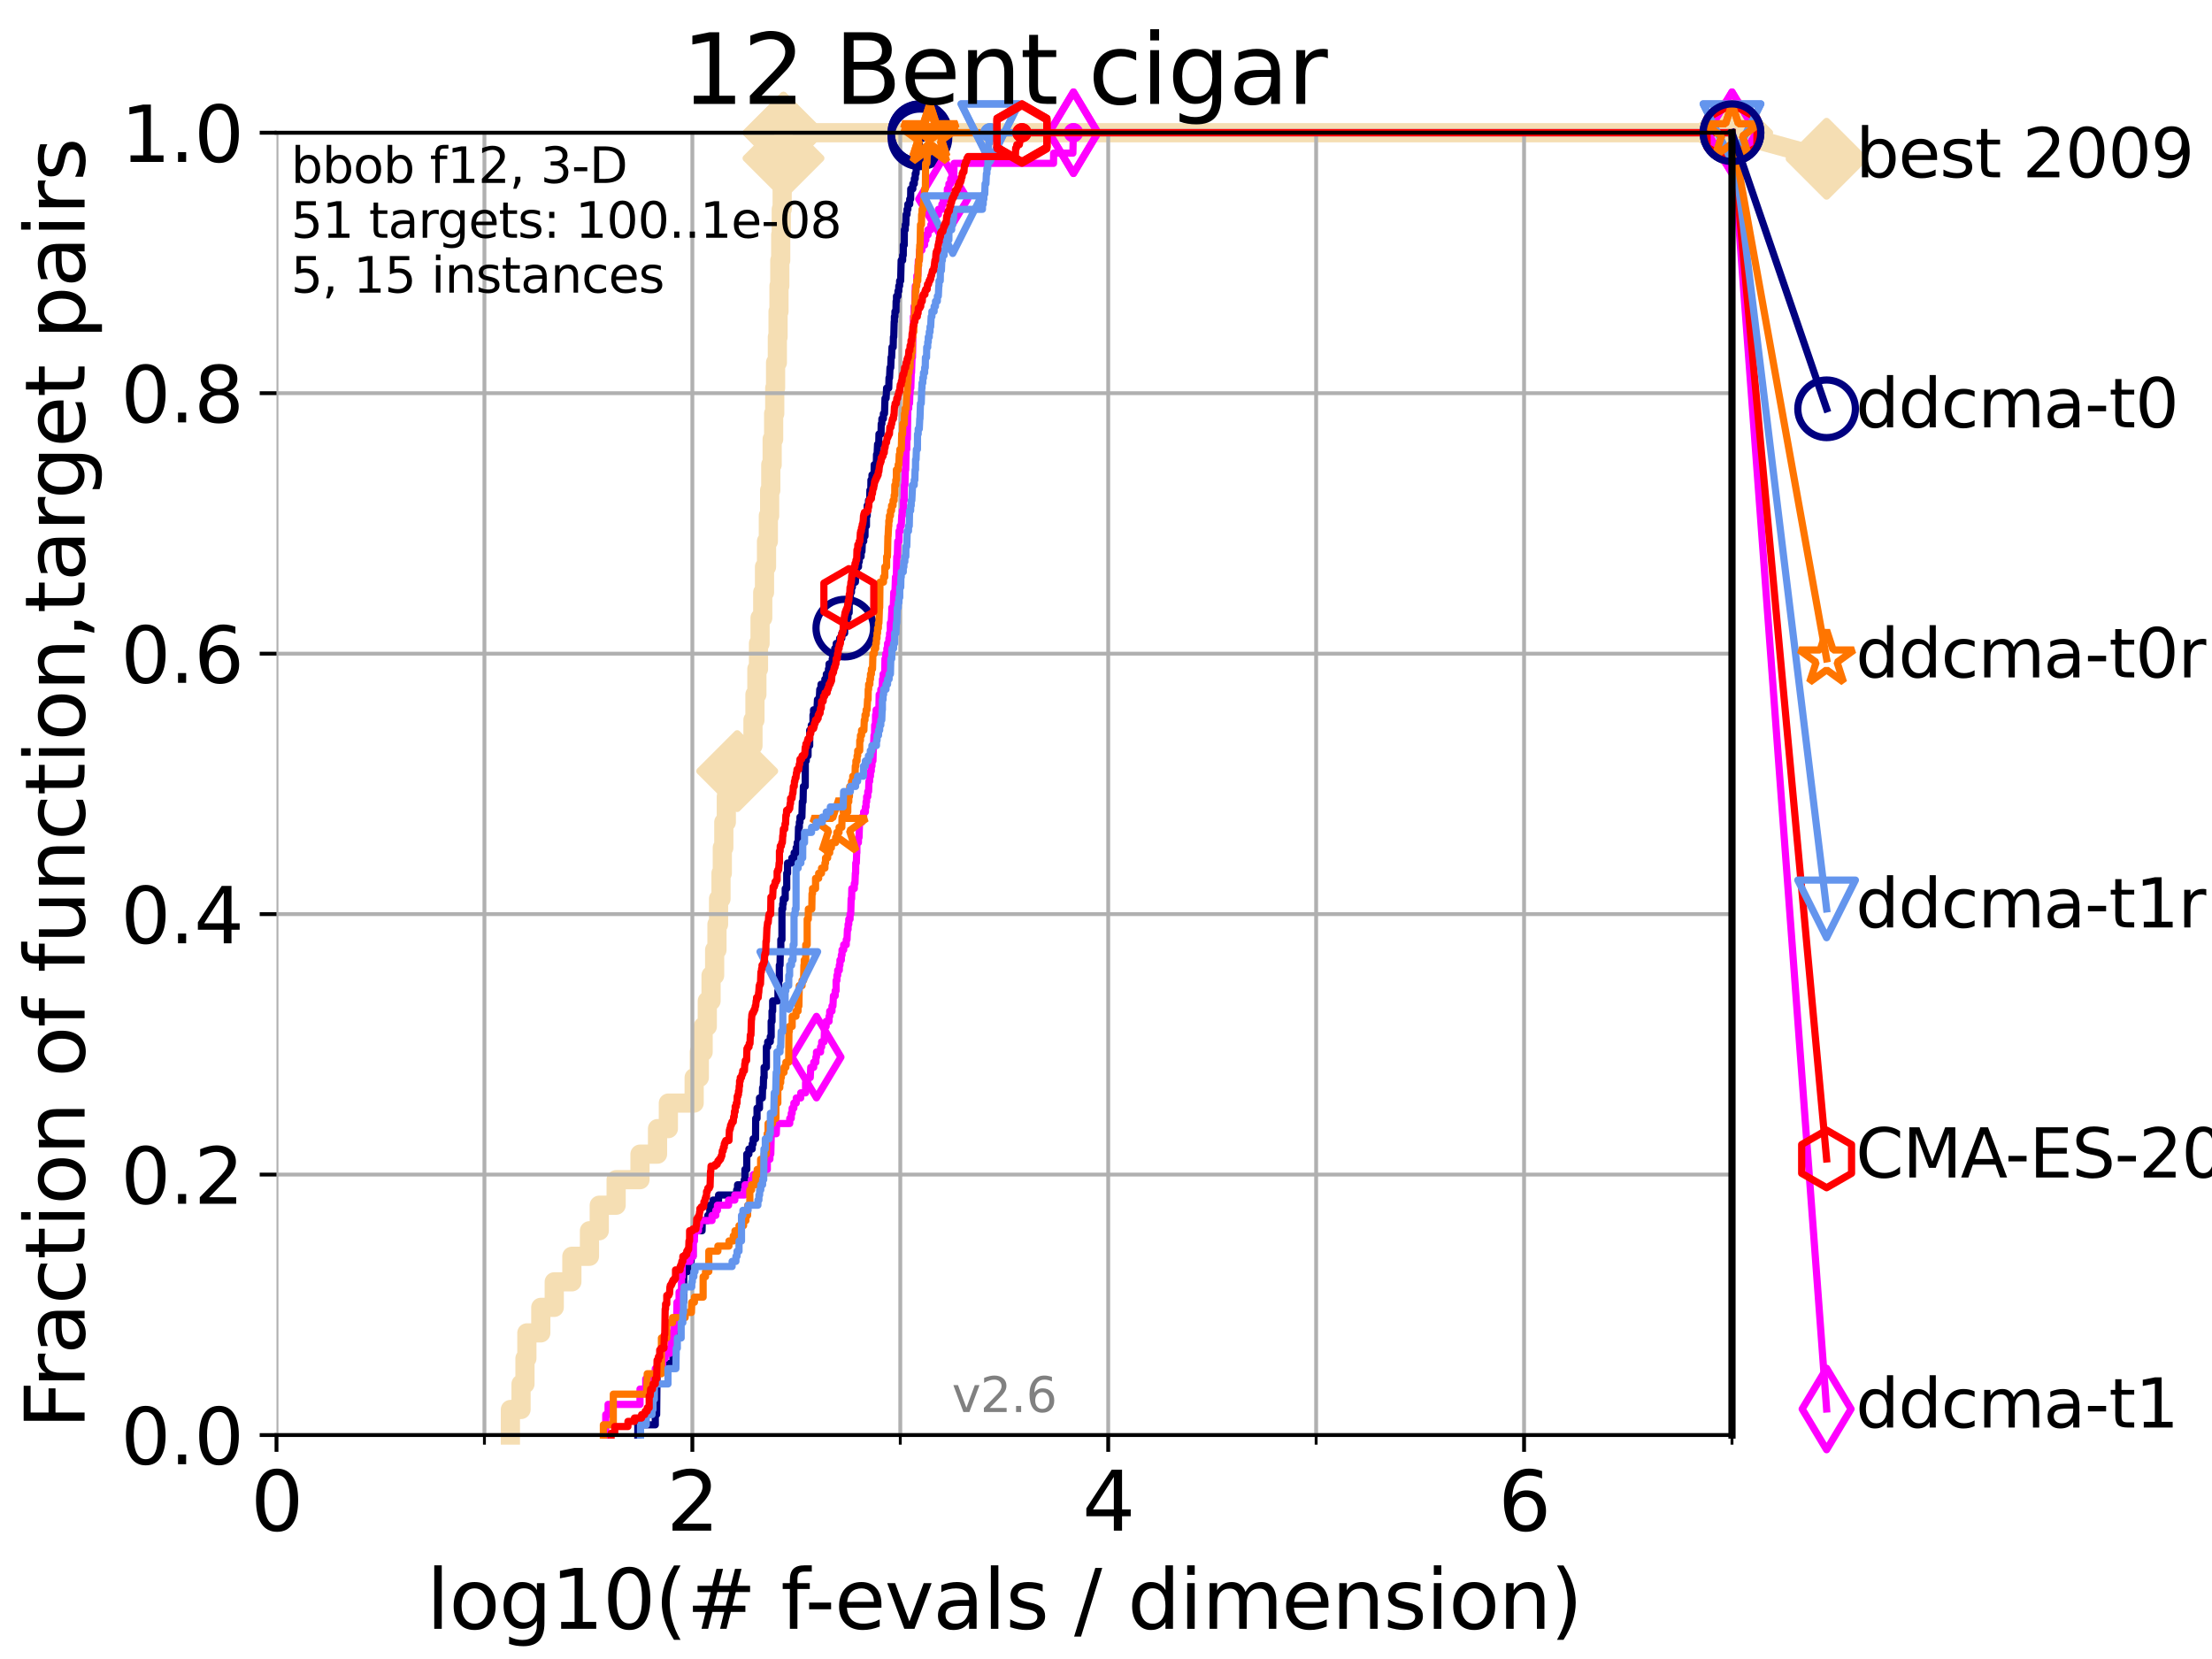 <?xml version="1.0" encoding="utf-8" standalone="no"?>
<!DOCTYPE svg PUBLIC "-//W3C//DTD SVG 1.1//EN"
  "http://www.w3.org/Graphics/SVG/1.1/DTD/svg11.dtd">
<svg xmlns:xlink="http://www.w3.org/1999/xlink" width="460.8pt" height="345.6pt" viewBox="0 0 460.8 345.6" xmlns="http://www.w3.org/2000/svg" version="1.1">
 <defs>
  <style type="text/css">*{stroke-linejoin: round; stroke-linecap: butt}</style>
 </defs>
 <g id="figure_1">
  <g id="patch_1">
   <path d="M 0 345.6 
L 460.8 345.6 
L 460.8 0 
L 0 0 
z
" style="fill: #ffffff"/>
  </g>
  <g id="axes_1">
   <g id="patch_2">
    <path d="M 57.6 298.944 
L 360.806 298.944 
L 360.806 27.648 
L 57.6 27.648 
z
" style="fill: #ffffff"/>
   </g>
   <g id="line2d_1">
    <path d="M 106.327 298.944 
L 106.327 293.624 
L 108.543 293.624 
L 108.543 288.305 
L 109.361 288.305 
L 109.361 282.985 
L 109.757 282.985 
L 109.757 277.666 
L 112.657 277.666 
L 112.657 272.346 
L 115.46 272.346 
L 115.46 267.027 
L 119.129 267.027 
L 119.129 261.707 
L 122.796 261.707 
L 122.796 256.388 
L 124.837 256.388 
L 124.837 251.068 
L 128.354 251.068 
L 128.354 245.749 
L 133.323 245.749 
L 133.323 240.429 
L 136.975 240.429 
L 136.975 235.11 
L 139.232 235.11 
L 139.232 229.79 
L 144.603 229.79 
L 144.603 224.471 
L 145.678 224.471 
L 145.678 219.151 
L 146.474 219.151 
L 146.474 213.832 
L 147.344 213.832 
L 147.344 208.512 
L 148.125 208.512 
L 148.125 203.192 
L 148.874 203.192 
L 148.874 197.873 
L 149.358 197.873 
L 149.358 192.553 
L 149.689 192.553 
L 149.689 187.234 
L 150.198 187.234 
L 150.198 181.914 
L 150.47 181.914 
L 150.47 176.595 
L 150.783 176.595 
L 150.783 171.275 
L 151.306 171.275 
L 151.306 165.956 
L 151.648 165.956 
L 151.648 160.636 
L 153.575 160.636 
L 153.575 155.317 
L 156.858 155.317 
L 156.858 149.997 
L 157.27 149.997 
L 157.27 144.678 
L 157.673 144.678 
L 157.673 139.358 
L 158.007 139.358 
L 158.007 134.039 
L 158.336 134.039 
L 158.336 128.719 
L 158.891 128.719 
L 158.891 123.4 
L 159.261 123.4 
L 159.261 118.08 
L 159.679 118.08 
L 159.679 112.76 
L 160.062 112.76 
L 160.062 107.441 
L 160.33 107.441 
L 160.33 102.121 
L 160.568 102.121 
L 160.568 96.802 
L 160.855 96.802 
L 160.855 91.482 
L 161.164 91.482 
L 161.164 86.163 
L 161.392 86.163 
L 161.392 80.843 
L 161.567 80.843 
L 161.567 75.524 
L 161.938 75.524 
L 161.938 70.204 
L 162.084 70.204 
L 162.084 64.885 
L 162.277 64.885 
L 162.277 59.565 
L 162.445 59.565 
L 162.445 54.246 
L 162.634 54.246 
L 162.634 48.926 
L 162.752 48.926 
L 162.752 43.607 
L 162.938 43.607 
L 162.938 38.287 
L 163.077 38.287 
L 163.077 32.968 
L 163.215 32.968 
L 163.215 27.648 
L 360.806 27.648 
" style="fill: none; stroke: #f5deb3; stroke-width: 4; stroke-linecap: square"/>
   </g>
   <g id="line2d_2">
    <defs>
     <path id="m43b3b6dd91" d="M -0 7.778 
L 7.778 0 
L 0 -7.778 
L -7.778 -0 
z
" style="stroke: #f5deb3; stroke-width: 1.5; stroke-linejoin: miter"/>
    </defs>
    <g>
     <use xlink:href="#m43b3b6dd91" x="153.575" y="160.636" style="fill: #f5deb3; stroke: #f5deb3; stroke-width: 1.5; stroke-linejoin: miter"/>
     <use xlink:href="#m43b3b6dd91" x="163.215" y="32.968" style="fill: #f5deb3; stroke: #f5deb3; stroke-width: 1.5; stroke-linejoin: miter"/>
     <use xlink:href="#m43b3b6dd91" x="163.215" y="27.648" style="fill: #f5deb3; stroke: #f5deb3; stroke-width: 1.5; stroke-linejoin: miter"/>
     <use xlink:href="#m43b3b6dd91" x="163.215" y="27.648" style="fill: #f5deb3; stroke: #f5deb3; stroke-width: 1.5; stroke-linejoin: miter"/>
     <use xlink:href="#m43b3b6dd91" x="360.806" y="27.648" style="fill: #f5deb3; stroke: #f5deb3; stroke-width: 1.5; stroke-linejoin: miter"/>
    </g>
   </g>
   <g id="line2d_3">
    <path style="fill: none; stroke: #f5deb3; stroke-width: 4; stroke-linecap: square"/>
    <g/>
   </g>
   <g id="line2d_4">
    <path d="M 360.806 27.648 
L 380.515 33.074 
" style="fill: none; stroke: #f5deb3; stroke-width: 4; stroke-linecap: square"/>
    <g>
     <use xlink:href="#m43b3b6dd91" x="360.806" y="27.648" style="fill: #f5deb3; stroke: #f5deb3; stroke-width: 1.5; stroke-linejoin: miter"/>
     <use xlink:href="#m43b3b6dd91" x="380.515" y="33.074" style="fill: #f5deb3; stroke: #f5deb3; stroke-width: 1.5; stroke-linejoin: miter"/>
    </g>
   </g>
   <g id="matplotlib.axis_1">
    <g id="xtick_1">
     <g id="line2d_5">
      <path d="M 57.6 298.944 
L 57.6 27.648 
" clip-path="url(#p0243379e67)" style="fill: none; stroke: #b0b0b0; stroke-width: 0.8; stroke-linecap: square"/>
     </g>
     <g id="line2d_6">
      <defs>
       <path id="mf2c0337cce" d="M 0 0 
L 0 3.5 
" style="stroke: #000000; stroke-width: 0.8"/>
      </defs>
      <g>
       <use xlink:href="#mf2c0337cce" x="57.6" y="298.944" style="stroke: #000000; stroke-width: 0.8"/>
      </g>
     </g>
     <g id="text_1">
      <!-- 0 -->
      <g transform="translate(52.192 318.861)scale(0.17 -0.17)">
       <defs>
        <path id="DejaVuSans-30" d="M 2034 4250 
Q 1547 4250 1301 3770 
Q 1056 3291 1056 2328 
Q 1056 1369 1301 889 
Q 1547 409 2034 409 
Q 2525 409 2770 889 
Q 3016 1369 3016 2328 
Q 3016 3291 2770 3770 
Q 2525 4250 2034 4250 
z
M 2034 4750 
Q 2819 4750 3233 4129 
Q 3647 3509 3647 2328 
Q 3647 1150 3233 529 
Q 2819 -91 2034 -91 
Q 1250 -91 836 529 
Q 422 1150 422 2328 
Q 422 3509 836 4129 
Q 1250 4750 2034 4750 
z
" transform="scale(0.016)"/>
       </defs>
       <use xlink:href="#DejaVuSans-30"/>
      </g>
     </g>
    </g>
    <g id="xtick_2">
     <g id="line2d_7">
      <path d="M 144.23 298.944 
L 144.23 27.648 
" clip-path="url(#p0243379e67)" style="fill: none; stroke: #b0b0b0; stroke-width: 0.8; stroke-linecap: square"/>
     </g>
     <g id="line2d_8">
      <g>
       <use xlink:href="#mf2c0337cce" x="144.23" y="298.944" style="stroke: #000000; stroke-width: 0.8"/>
      </g>
     </g>
     <g id="text_2">
      <!-- 2 -->
      <g transform="translate(138.822 318.861)scale(0.17 -0.17)">
       <defs>
        <path id="DejaVuSans-32" d="M 1228 531 
L 3431 531 
L 3431 0 
L 469 0 
L 469 531 
Q 828 903 1448 1529 
Q 2069 2156 2228 2338 
Q 2531 2678 2651 2914 
Q 2772 3150 2772 3378 
Q 2772 3750 2511 3984 
Q 2250 4219 1831 4219 
Q 1534 4219 1204 4116 
Q 875 4013 500 3803 
L 500 4441 
Q 881 4594 1212 4672 
Q 1544 4750 1819 4750 
Q 2544 4750 2975 4387 
Q 3406 4025 3406 3419 
Q 3406 3131 3298 2873 
Q 3191 2616 2906 2266 
Q 2828 2175 2409 1742 
Q 1991 1309 1228 531 
z
" transform="scale(0.016)"/>
       </defs>
       <use xlink:href="#DejaVuSans-32"/>
      </g>
     </g>
    </g>
    <g id="xtick_3">
     <g id="line2d_9">
      <path d="M 230.861 298.944 
L 230.861 27.648 
" clip-path="url(#p0243379e67)" style="fill: none; stroke: #b0b0b0; stroke-width: 0.8; stroke-linecap: square"/>
     </g>
     <g id="line2d_10">
      <g>
       <use xlink:href="#mf2c0337cce" x="230.861" y="298.944" style="stroke: #000000; stroke-width: 0.8"/>
      </g>
     </g>
     <g id="text_3">
      <!-- 4 -->
      <g transform="translate(225.453 318.861)scale(0.17 -0.17)">
       <defs>
        <path id="DejaVuSans-34" d="M 2419 4116 
L 825 1625 
L 2419 1625 
L 2419 4116 
z
M 2253 4666 
L 3047 4666 
L 3047 1625 
L 3713 1625 
L 3713 1100 
L 3047 1100 
L 3047 0 
L 2419 0 
L 2419 1100 
L 313 1100 
L 313 1709 
L 2253 4666 
z
" transform="scale(0.016)"/>
       </defs>
       <use xlink:href="#DejaVuSans-34"/>
      </g>
     </g>
    </g>
    <g id="xtick_4">
     <g id="line2d_11">
      <path d="M 317.491 298.944 
L 317.491 27.648 
" clip-path="url(#p0243379e67)" style="fill: none; stroke: #b0b0b0; stroke-width: 0.8; stroke-linecap: square"/>
     </g>
     <g id="line2d_12">
      <g>
       <use xlink:href="#mf2c0337cce" x="317.491" y="298.944" style="stroke: #000000; stroke-width: 0.8"/>
      </g>
     </g>
     <g id="text_4">
      <!-- 6 -->
      <g transform="translate(312.083 318.861)scale(0.17 -0.17)">
       <defs>
        <path id="DejaVuSans-36" d="M 2113 2584 
Q 1688 2584 1439 2293 
Q 1191 2003 1191 1497 
Q 1191 994 1439 701 
Q 1688 409 2113 409 
Q 2538 409 2786 701 
Q 3034 994 3034 1497 
Q 3034 2003 2786 2293 
Q 2538 2584 2113 2584 
z
M 3366 4563 
L 3366 3988 
Q 3128 4100 2886 4159 
Q 2644 4219 2406 4219 
Q 1781 4219 1451 3797 
Q 1122 3375 1075 2522 
Q 1259 2794 1537 2939 
Q 1816 3084 2150 3084 
Q 2853 3084 3261 2657 
Q 3669 2231 3669 1497 
Q 3669 778 3244 343 
Q 2819 -91 2113 -91 
Q 1303 -91 875 529 
Q 447 1150 447 2328 
Q 447 3434 972 4092 
Q 1497 4750 2381 4750 
Q 2619 4750 2861 4703 
Q 3103 4656 3366 4563 
z
" transform="scale(0.016)"/>
       </defs>
       <use xlink:href="#DejaVuSans-36"/>
      </g>
     </g>
    </g>
    <g id="xtick_5">
     <g id="line2d_13">
      <path d="M 100.915 298.944 
L 100.915 27.648 
" clip-path="url(#p0243379e67)" style="fill: none; stroke: #b0b0b0; stroke-width: 0.8; stroke-linecap: square"/>
     </g>
     <g id="line2d_14">
      <defs>
       <path id="m9bb5e210b8" d="M 0 0 
L 0 2 
" style="stroke: #000000; stroke-width: 0.6"/>
      </defs>
      <g>
       <use xlink:href="#m9bb5e210b8" x="100.915" y="298.944" style="stroke: #000000; stroke-width: 0.6"/>
      </g>
     </g>
    </g>
    <g id="xtick_6">
     <g id="line2d_15">
      <path d="M 187.546 298.944 
L 187.546 27.648 
" clip-path="url(#p0243379e67)" style="fill: none; stroke: #b0b0b0; stroke-width: 0.8; stroke-linecap: square"/>
     </g>
     <g id="line2d_16">
      <g>
       <use xlink:href="#m9bb5e210b8" x="187.546" y="298.944" style="stroke: #000000; stroke-width: 0.6"/>
      </g>
     </g>
    </g>
    <g id="xtick_7">
     <g id="line2d_17">
      <path d="M 274.176 298.944 
L 274.176 27.648 
" clip-path="url(#p0243379e67)" style="fill: none; stroke: #b0b0b0; stroke-width: 0.8; stroke-linecap: square"/>
     </g>
     <g id="line2d_18">
      <g>
       <use xlink:href="#m9bb5e210b8" x="274.176" y="298.944" style="stroke: #000000; stroke-width: 0.6"/>
      </g>
     </g>
    </g>
    <g id="xtick_8">
     <g id="line2d_19">
      <path d="M 360.806 298.944 
L 360.806 27.648 
" clip-path="url(#p0243379e67)" style="fill: none; stroke: #b0b0b0; stroke-width: 0.8; stroke-linecap: square"/>
     </g>
     <g id="line2d_20">
      <g>
       <use xlink:href="#m9bb5e210b8" x="360.806" y="298.944" style="stroke: #000000; stroke-width: 0.6"/>
      </g>
     </g>
    </g>
    <g id="text_5">
     <!-- log10(# f-evals / dimension) -->
     <g transform="translate(88.823 339.314)scale(0.17 -0.17)">
      <defs>
       <path id="DejaVuSans-6c" d="M 603 4863 
L 1178 4863 
L 1178 0 
L 603 0 
L 603 4863 
z
" transform="scale(0.016)"/>
       <path id="DejaVuSans-6f" d="M 1959 3097 
Q 1497 3097 1228 2736 
Q 959 2375 959 1747 
Q 959 1119 1226 758 
Q 1494 397 1959 397 
Q 2419 397 2687 759 
Q 2956 1122 2956 1747 
Q 2956 2369 2687 2733 
Q 2419 3097 1959 3097 
z
M 1959 3584 
Q 2709 3584 3137 3096 
Q 3566 2609 3566 1747 
Q 3566 888 3137 398 
Q 2709 -91 1959 -91 
Q 1206 -91 779 398 
Q 353 888 353 1747 
Q 353 2609 779 3096 
Q 1206 3584 1959 3584 
z
" transform="scale(0.016)"/>
       <path id="DejaVuSans-67" d="M 2906 1791 
Q 2906 2416 2648 2759 
Q 2391 3103 1925 3103 
Q 1463 3103 1205 2759 
Q 947 2416 947 1791 
Q 947 1169 1205 825 
Q 1463 481 1925 481 
Q 2391 481 2648 825 
Q 2906 1169 2906 1791 
z
M 3481 434 
Q 3481 -459 3084 -895 
Q 2688 -1331 1869 -1331 
Q 1566 -1331 1297 -1286 
Q 1028 -1241 775 -1147 
L 775 -588 
Q 1028 -725 1275 -790 
Q 1522 -856 1778 -856 
Q 2344 -856 2625 -561 
Q 2906 -266 2906 331 
L 2906 616 
Q 2728 306 2450 153 
Q 2172 0 1784 0 
Q 1141 0 747 490 
Q 353 981 353 1791 
Q 353 2603 747 3093 
Q 1141 3584 1784 3584 
Q 2172 3584 2450 3431 
Q 2728 3278 2906 2969 
L 2906 3500 
L 3481 3500 
L 3481 434 
z
" transform="scale(0.016)"/>
       <path id="DejaVuSans-31" d="M 794 531 
L 1825 531 
L 1825 4091 
L 703 3866 
L 703 4441 
L 1819 4666 
L 2450 4666 
L 2450 531 
L 3481 531 
L 3481 0 
L 794 0 
L 794 531 
z
" transform="scale(0.016)"/>
       <path id="DejaVuSans-28" d="M 1984 4856 
Q 1566 4138 1362 3434 
Q 1159 2731 1159 2009 
Q 1159 1288 1364 580 
Q 1569 -128 1984 -844 
L 1484 -844 
Q 1016 -109 783 600 
Q 550 1309 550 2009 
Q 550 2706 781 3412 
Q 1013 4119 1484 4856 
L 1984 4856 
z
" transform="scale(0.016)"/>
       <path id="DejaVuSans-23" d="M 3272 2816 
L 2363 2816 
L 2100 1772 
L 3016 1772 
L 3272 2816 
z
M 2803 4594 
L 2478 3297 
L 3391 3297 
L 3719 4594 
L 4219 4594 
L 3897 3297 
L 4872 3297 
L 4872 2816 
L 3775 2816 
L 3519 1772 
L 4513 1772 
L 4513 1294 
L 3397 1294 
L 3072 0 
L 2572 0 
L 2894 1294 
L 1978 1294 
L 1656 0 
L 1153 0 
L 1478 1294 
L 494 1294 
L 494 1772 
L 1594 1772 
L 1856 2816 
L 850 2816 
L 850 3297 
L 1978 3297 
L 2297 4594 
L 2803 4594 
z
" transform="scale(0.016)"/>
       <path id="DejaVuSans-20" transform="scale(0.016)"/>
       <path id="DejaVuSans-66" d="M 2375 4863 
L 2375 4384 
L 1825 4384 
Q 1516 4384 1395 4259 
Q 1275 4134 1275 3809 
L 1275 3500 
L 2222 3500 
L 2222 3053 
L 1275 3053 
L 1275 0 
L 697 0 
L 697 3053 
L 147 3053 
L 147 3500 
L 697 3500 
L 697 3744 
Q 697 4328 969 4595 
Q 1241 4863 1831 4863 
L 2375 4863 
z
" transform="scale(0.016)"/>
       <path id="DejaVuSans-2d" d="M 313 2009 
L 1997 2009 
L 1997 1497 
L 313 1497 
L 313 2009 
z
" transform="scale(0.016)"/>
       <path id="DejaVuSans-65" d="M 3597 1894 
L 3597 1613 
L 953 1613 
Q 991 1019 1311 708 
Q 1631 397 2203 397 
Q 2534 397 2845 478 
Q 3156 559 3463 722 
L 3463 178 
Q 3153 47 2828 -22 
Q 2503 -91 2169 -91 
Q 1331 -91 842 396 
Q 353 884 353 1716 
Q 353 2575 817 3079 
Q 1281 3584 2069 3584 
Q 2775 3584 3186 3129 
Q 3597 2675 3597 1894 
z
M 3022 2063 
Q 3016 2534 2758 2815 
Q 2500 3097 2075 3097 
Q 1594 3097 1305 2825 
Q 1016 2553 972 2059 
L 3022 2063 
z
" transform="scale(0.016)"/>
       <path id="DejaVuSans-76" d="M 191 3500 
L 800 3500 
L 1894 563 
L 2988 3500 
L 3597 3500 
L 2284 0 
L 1503 0 
L 191 3500 
z
" transform="scale(0.016)"/>
       <path id="DejaVuSans-61" d="M 2194 1759 
Q 1497 1759 1228 1600 
Q 959 1441 959 1056 
Q 959 750 1161 570 
Q 1363 391 1709 391 
Q 2188 391 2477 730 
Q 2766 1069 2766 1631 
L 2766 1759 
L 2194 1759 
z
M 3341 1997 
L 3341 0 
L 2766 0 
L 2766 531 
Q 2569 213 2275 61 
Q 1981 -91 1556 -91 
Q 1019 -91 701 211 
Q 384 513 384 1019 
Q 384 1609 779 1909 
Q 1175 2209 1959 2209 
L 2766 2209 
L 2766 2266 
Q 2766 2663 2505 2880 
Q 2244 3097 1772 3097 
Q 1472 3097 1187 3025 
Q 903 2953 641 2809 
L 641 3341 
Q 956 3463 1253 3523 
Q 1550 3584 1831 3584 
Q 2591 3584 2966 3190 
Q 3341 2797 3341 1997 
z
" transform="scale(0.016)"/>
       <path id="DejaVuSans-73" d="M 2834 3397 
L 2834 2853 
Q 2591 2978 2328 3040 
Q 2066 3103 1784 3103 
Q 1356 3103 1142 2972 
Q 928 2841 928 2578 
Q 928 2378 1081 2264 
Q 1234 2150 1697 2047 
L 1894 2003 
Q 2506 1872 2764 1633 
Q 3022 1394 3022 966 
Q 3022 478 2636 193 
Q 2250 -91 1575 -91 
Q 1294 -91 989 -36 
Q 684 19 347 128 
L 347 722 
Q 666 556 975 473 
Q 1284 391 1588 391 
Q 1994 391 2212 530 
Q 2431 669 2431 922 
Q 2431 1156 2273 1281 
Q 2116 1406 1581 1522 
L 1381 1569 
Q 847 1681 609 1914 
Q 372 2147 372 2553 
Q 372 3047 722 3315 
Q 1072 3584 1716 3584 
Q 2034 3584 2315 3537 
Q 2597 3491 2834 3397 
z
" transform="scale(0.016)"/>
       <path id="DejaVuSans-2f" d="M 1625 4666 
L 2156 4666 
L 531 -594 
L 0 -594 
L 1625 4666 
z
" transform="scale(0.016)"/>
       <path id="DejaVuSans-64" d="M 2906 2969 
L 2906 4863 
L 3481 4863 
L 3481 0 
L 2906 0 
L 2906 525 
Q 2725 213 2448 61 
Q 2172 -91 1784 -91 
Q 1150 -91 751 415 
Q 353 922 353 1747 
Q 353 2572 751 3078 
Q 1150 3584 1784 3584 
Q 2172 3584 2448 3432 
Q 2725 3281 2906 2969 
z
M 947 1747 
Q 947 1113 1208 752 
Q 1469 391 1925 391 
Q 2381 391 2643 752 
Q 2906 1113 2906 1747 
Q 2906 2381 2643 2742 
Q 2381 3103 1925 3103 
Q 1469 3103 1208 2742 
Q 947 2381 947 1747 
z
" transform="scale(0.016)"/>
       <path id="DejaVuSans-69" d="M 603 3500 
L 1178 3500 
L 1178 0 
L 603 0 
L 603 3500 
z
M 603 4863 
L 1178 4863 
L 1178 4134 
L 603 4134 
L 603 4863 
z
" transform="scale(0.016)"/>
       <path id="DejaVuSans-6d" d="M 3328 2828 
Q 3544 3216 3844 3400 
Q 4144 3584 4550 3584 
Q 5097 3584 5394 3201 
Q 5691 2819 5691 2113 
L 5691 0 
L 5113 0 
L 5113 2094 
Q 5113 2597 4934 2840 
Q 4756 3084 4391 3084 
Q 3944 3084 3684 2787 
Q 3425 2491 3425 1978 
L 3425 0 
L 2847 0 
L 2847 2094 
Q 2847 2600 2669 2842 
Q 2491 3084 2119 3084 
Q 1678 3084 1418 2786 
Q 1159 2488 1159 1978 
L 1159 0 
L 581 0 
L 581 3500 
L 1159 3500 
L 1159 2956 
Q 1356 3278 1631 3431 
Q 1906 3584 2284 3584 
Q 2666 3584 2933 3390 
Q 3200 3197 3328 2828 
z
" transform="scale(0.016)"/>
       <path id="DejaVuSans-6e" d="M 3513 2113 
L 3513 0 
L 2938 0 
L 2938 2094 
Q 2938 2591 2744 2837 
Q 2550 3084 2163 3084 
Q 1697 3084 1428 2787 
Q 1159 2491 1159 1978 
L 1159 0 
L 581 0 
L 581 3500 
L 1159 3500 
L 1159 2956 
Q 1366 3272 1645 3428 
Q 1925 3584 2291 3584 
Q 2894 3584 3203 3211 
Q 3513 2838 3513 2113 
z
" transform="scale(0.016)"/>
       <path id="DejaVuSans-29" d="M 513 4856 
L 1013 4856 
Q 1481 4119 1714 3412 
Q 1947 2706 1947 2009 
Q 1947 1309 1714 600 
Q 1481 -109 1013 -844 
L 513 -844 
Q 928 -128 1133 580 
Q 1338 1288 1338 2009 
Q 1338 2731 1133 3434 
Q 928 4138 513 4856 
z
" transform="scale(0.016)"/>
      </defs>
      <use xlink:href="#DejaVuSans-6c"/>
      <use xlink:href="#DejaVuSans-6f" x="27.783"/>
      <use xlink:href="#DejaVuSans-67" x="88.965"/>
      <use xlink:href="#DejaVuSans-31" x="152.441"/>
      <use xlink:href="#DejaVuSans-30" x="216.064"/>
      <use xlink:href="#DejaVuSans-28" x="279.688"/>
      <use xlink:href="#DejaVuSans-23" x="318.701"/>
      <use xlink:href="#DejaVuSans-20" x="402.49"/>
      <use xlink:href="#DejaVuSans-66" x="434.277"/>
      <use xlink:href="#DejaVuSans-2d" x="463.982"/>
      <use xlink:href="#DejaVuSans-65" x="500.066"/>
      <use xlink:href="#DejaVuSans-76" x="561.59"/>
      <use xlink:href="#DejaVuSans-61" x="620.77"/>
      <use xlink:href="#DejaVuSans-6c" x="682.049"/>
      <use xlink:href="#DejaVuSans-73" x="709.832"/>
      <use xlink:href="#DejaVuSans-20" x="761.932"/>
      <use xlink:href="#DejaVuSans-2f" x="793.719"/>
      <use xlink:href="#DejaVuSans-20" x="827.41"/>
      <use xlink:href="#DejaVuSans-64" x="859.197"/>
      <use xlink:href="#DejaVuSans-69" x="922.674"/>
      <use xlink:href="#DejaVuSans-6d" x="950.457"/>
      <use xlink:href="#DejaVuSans-65" x="1047.869"/>
      <use xlink:href="#DejaVuSans-6e" x="1109.393"/>
      <use xlink:href="#DejaVuSans-73" x="1172.771"/>
      <use xlink:href="#DejaVuSans-69" x="1224.871"/>
      <use xlink:href="#DejaVuSans-6f" x="1252.654"/>
      <use xlink:href="#DejaVuSans-6e" x="1313.836"/>
      <use xlink:href="#DejaVuSans-29" x="1377.215"/>
     </g>
    </g>
   </g>
   <g id="matplotlib.axis_2">
    <g id="ytick_1">
     <g id="line2d_21">
      <path d="M 57.6 298.944 
L 360.806 298.944 
" clip-path="url(#p0243379e67)" style="fill: none; stroke: #b0b0b0; stroke-width: 0.8; stroke-linecap: square"/>
     </g>
     <g id="line2d_22">
      <defs>
       <path id="m475f7435e1" d="M 0 0 
L -3.5 0 
" style="stroke: #000000; stroke-width: 0.8"/>
      </defs>
      <g>
       <use xlink:href="#m475f7435e1" x="57.6" y="298.944" style="stroke: #000000; stroke-width: 0.8"/>
      </g>
     </g>
     <g id="text_6">
      <!-- 0.0 -->
      <g transform="translate(25.155 305.023)scale(0.16 -0.16)">
       <defs>
        <path id="DejaVuSans-2e" d="M 684 794 
L 1344 794 
L 1344 0 
L 684 0 
L 684 794 
z
" transform="scale(0.016)"/>
       </defs>
       <use xlink:href="#DejaVuSans-30"/>
       <use xlink:href="#DejaVuSans-2e" x="63.623"/>
       <use xlink:href="#DejaVuSans-30" x="95.41"/>
      </g>
     </g>
    </g>
    <g id="ytick_2">
     <g id="line2d_23">
      <path d="M 57.6 244.685 
L 360.806 244.685 
" clip-path="url(#p0243379e67)" style="fill: none; stroke: #b0b0b0; stroke-width: 0.8; stroke-linecap: square"/>
     </g>
     <g id="line2d_24">
      <g>
       <use xlink:href="#m475f7435e1" x="57.6" y="244.685" style="stroke: #000000; stroke-width: 0.8"/>
      </g>
     </g>
     <g id="text_7">
      <!-- 0.2 -->
      <g transform="translate(25.155 250.764)scale(0.16 -0.16)">
       <use xlink:href="#DejaVuSans-30"/>
       <use xlink:href="#DejaVuSans-2e" x="63.623"/>
       <use xlink:href="#DejaVuSans-32" x="95.41"/>
      </g>
     </g>
    </g>
    <g id="ytick_3">
     <g id="line2d_25">
      <path d="M 57.6 190.426 
L 360.806 190.426 
" clip-path="url(#p0243379e67)" style="fill: none; stroke: #b0b0b0; stroke-width: 0.8; stroke-linecap: square"/>
     </g>
     <g id="line2d_26">
      <g>
       <use xlink:href="#m475f7435e1" x="57.6" y="190.426" style="stroke: #000000; stroke-width: 0.8"/>
      </g>
     </g>
     <g id="text_8">
      <!-- 0.4 -->
      <g transform="translate(25.155 196.504)scale(0.16 -0.16)">
       <use xlink:href="#DejaVuSans-30"/>
       <use xlink:href="#DejaVuSans-2e" x="63.623"/>
       <use xlink:href="#DejaVuSans-34" x="95.41"/>
      </g>
     </g>
    </g>
    <g id="ytick_4">
     <g id="line2d_27">
      <path d="M 57.6 136.166 
L 360.806 136.166 
" clip-path="url(#p0243379e67)" style="fill: none; stroke: #b0b0b0; stroke-width: 0.8; stroke-linecap: square"/>
     </g>
     <g id="line2d_28">
      <g>
       <use xlink:href="#m475f7435e1" x="57.6" y="136.166" style="stroke: #000000; stroke-width: 0.8"/>
      </g>
     </g>
     <g id="text_9">
      <!-- 0.6 -->
      <g transform="translate(25.155 142.245)scale(0.16 -0.16)">
       <use xlink:href="#DejaVuSans-30"/>
       <use xlink:href="#DejaVuSans-2e" x="63.623"/>
       <use xlink:href="#DejaVuSans-36" x="95.41"/>
      </g>
     </g>
    </g>
    <g id="ytick_5">
     <g id="line2d_29">
      <path d="M 57.6 81.907 
L 360.806 81.907 
" clip-path="url(#p0243379e67)" style="fill: none; stroke: #b0b0b0; stroke-width: 0.8; stroke-linecap: square"/>
     </g>
     <g id="line2d_30">
      <g>
       <use xlink:href="#m475f7435e1" x="57.6" y="81.907" style="stroke: #000000; stroke-width: 0.8"/>
      </g>
     </g>
     <g id="text_10">
      <!-- 0.8 -->
      <g transform="translate(25.155 87.986)scale(0.16 -0.16)">
       <defs>
        <path id="DejaVuSans-38" d="M 2034 2216 
Q 1584 2216 1326 1975 
Q 1069 1734 1069 1313 
Q 1069 891 1326 650 
Q 1584 409 2034 409 
Q 2484 409 2743 651 
Q 3003 894 3003 1313 
Q 3003 1734 2745 1975 
Q 2488 2216 2034 2216 
z
M 1403 2484 
Q 997 2584 770 2862 
Q 544 3141 544 3541 
Q 544 4100 942 4425 
Q 1341 4750 2034 4750 
Q 2731 4750 3128 4425 
Q 3525 4100 3525 3541 
Q 3525 3141 3298 2862 
Q 3072 2584 2669 2484 
Q 3125 2378 3379 2068 
Q 3634 1759 3634 1313 
Q 3634 634 3220 271 
Q 2806 -91 2034 -91 
Q 1263 -91 848 271 
Q 434 634 434 1313 
Q 434 1759 690 2068 
Q 947 2378 1403 2484 
z
M 1172 3481 
Q 1172 3119 1398 2916 
Q 1625 2713 2034 2713 
Q 2441 2713 2670 2916 
Q 2900 3119 2900 3481 
Q 2900 3844 2670 4047 
Q 2441 4250 2034 4250 
Q 1625 4250 1398 4047 
Q 1172 3844 1172 3481 
z
" transform="scale(0.016)"/>
       </defs>
       <use xlink:href="#DejaVuSans-30"/>
       <use xlink:href="#DejaVuSans-2e" x="63.623"/>
       <use xlink:href="#DejaVuSans-38" x="95.41"/>
      </g>
     </g>
    </g>
    <g id="ytick_6">
     <g id="line2d_31">
      <path d="M 57.6 27.648 
L 360.806 27.648 
" clip-path="url(#p0243379e67)" style="fill: none; stroke: #b0b0b0; stroke-width: 0.8; stroke-linecap: square"/>
     </g>
     <g id="line2d_32">
      <g>
       <use xlink:href="#m475f7435e1" x="57.6" y="27.648" style="stroke: #000000; stroke-width: 0.8"/>
      </g>
     </g>
     <g id="text_11">
      <!-- 1.0 -->
      <g transform="translate(25.155 33.727)scale(0.16 -0.16)">
       <use xlink:href="#DejaVuSans-31"/>
       <use xlink:href="#DejaVuSans-2e" x="63.623"/>
       <use xlink:href="#DejaVuSans-30" x="95.41"/>
      </g>
     </g>
    </g>
    <g id="text_12">
     <!-- Fraction of function,target pairs -->
     <g transform="translate(17.62 297.681)rotate(-90)scale(0.17 -0.17)">
      <defs>
       <path id="DejaVuSans-46" d="M 628 4666 
L 3309 4666 
L 3309 4134 
L 1259 4134 
L 1259 2759 
L 3109 2759 
L 3109 2228 
L 1259 2228 
L 1259 0 
L 628 0 
L 628 4666 
z
" transform="scale(0.016)"/>
       <path id="DejaVuSans-72" d="M 2631 2963 
Q 2534 3019 2420 3045 
Q 2306 3072 2169 3072 
Q 1681 3072 1420 2755 
Q 1159 2438 1159 1844 
L 1159 0 
L 581 0 
L 581 3500 
L 1159 3500 
L 1159 2956 
Q 1341 3275 1631 3429 
Q 1922 3584 2338 3584 
Q 2397 3584 2469 3576 
Q 2541 3569 2628 3553 
L 2631 2963 
z
" transform="scale(0.016)"/>
       <path id="DejaVuSans-63" d="M 3122 3366 
L 3122 2828 
Q 2878 2963 2633 3030 
Q 2388 3097 2138 3097 
Q 1578 3097 1268 2742 
Q 959 2388 959 1747 
Q 959 1106 1268 751 
Q 1578 397 2138 397 
Q 2388 397 2633 464 
Q 2878 531 3122 666 
L 3122 134 
Q 2881 22 2623 -34 
Q 2366 -91 2075 -91 
Q 1284 -91 818 406 
Q 353 903 353 1747 
Q 353 2603 823 3093 
Q 1294 3584 2113 3584 
Q 2378 3584 2631 3529 
Q 2884 3475 3122 3366 
z
" transform="scale(0.016)"/>
       <path id="DejaVuSans-74" d="M 1172 4494 
L 1172 3500 
L 2356 3500 
L 2356 3053 
L 1172 3053 
L 1172 1153 
Q 1172 725 1289 603 
Q 1406 481 1766 481 
L 2356 481 
L 2356 0 
L 1766 0 
Q 1100 0 847 248 
Q 594 497 594 1153 
L 594 3053 
L 172 3053 
L 172 3500 
L 594 3500 
L 594 4494 
L 1172 4494 
z
" transform="scale(0.016)"/>
       <path id="DejaVuSans-75" d="M 544 1381 
L 544 3500 
L 1119 3500 
L 1119 1403 
Q 1119 906 1312 657 
Q 1506 409 1894 409 
Q 2359 409 2629 706 
Q 2900 1003 2900 1516 
L 2900 3500 
L 3475 3500 
L 3475 0 
L 2900 0 
L 2900 538 
Q 2691 219 2414 64 
Q 2138 -91 1772 -91 
Q 1169 -91 856 284 
Q 544 659 544 1381 
z
M 1991 3584 
L 1991 3584 
z
" transform="scale(0.016)"/>
       <path id="DejaVuSans-2c" d="M 750 794 
L 1409 794 
L 1409 256 
L 897 -744 
L 494 -744 
L 750 256 
L 750 794 
z
" transform="scale(0.016)"/>
       <path id="DejaVuSans-70" d="M 1159 525 
L 1159 -1331 
L 581 -1331 
L 581 3500 
L 1159 3500 
L 1159 2969 
Q 1341 3281 1617 3432 
Q 1894 3584 2278 3584 
Q 2916 3584 3314 3078 
Q 3713 2572 3713 1747 
Q 3713 922 3314 415 
Q 2916 -91 2278 -91 
Q 1894 -91 1617 61 
Q 1341 213 1159 525 
z
M 3116 1747 
Q 3116 2381 2855 2742 
Q 2594 3103 2138 3103 
Q 1681 3103 1420 2742 
Q 1159 2381 1159 1747 
Q 1159 1113 1420 752 
Q 1681 391 2138 391 
Q 2594 391 2855 752 
Q 3116 1113 3116 1747 
z
" transform="scale(0.016)"/>
      </defs>
      <use xlink:href="#DejaVuSans-46"/>
      <use xlink:href="#DejaVuSans-72" x="50.27"/>
      <use xlink:href="#DejaVuSans-61" x="91.383"/>
      <use xlink:href="#DejaVuSans-63" x="152.662"/>
      <use xlink:href="#DejaVuSans-74" x="207.643"/>
      <use xlink:href="#DejaVuSans-69" x="246.852"/>
      <use xlink:href="#DejaVuSans-6f" x="274.635"/>
      <use xlink:href="#DejaVuSans-6e" x="335.816"/>
      <use xlink:href="#DejaVuSans-20" x="399.195"/>
      <use xlink:href="#DejaVuSans-6f" x="430.982"/>
      <use xlink:href="#DejaVuSans-66" x="492.164"/>
      <use xlink:href="#DejaVuSans-20" x="527.369"/>
      <use xlink:href="#DejaVuSans-66" x="559.156"/>
      <use xlink:href="#DejaVuSans-75" x="594.361"/>
      <use xlink:href="#DejaVuSans-6e" x="657.74"/>
      <use xlink:href="#DejaVuSans-63" x="721.119"/>
      <use xlink:href="#DejaVuSans-74" x="776.1"/>
      <use xlink:href="#DejaVuSans-69" x="815.309"/>
      <use xlink:href="#DejaVuSans-6f" x="843.092"/>
      <use xlink:href="#DejaVuSans-6e" x="904.273"/>
      <use xlink:href="#DejaVuSans-2c" x="967.652"/>
      <use xlink:href="#DejaVuSans-74" x="999.439"/>
      <use xlink:href="#DejaVuSans-61" x="1038.648"/>
      <use xlink:href="#DejaVuSans-72" x="1099.928"/>
      <use xlink:href="#DejaVuSans-67" x="1139.291"/>
      <use xlink:href="#DejaVuSans-65" x="1202.768"/>
      <use xlink:href="#DejaVuSans-74" x="1264.291"/>
      <use xlink:href="#DejaVuSans-20" x="1303.5"/>
      <use xlink:href="#DejaVuSans-70" x="1335.287"/>
      <use xlink:href="#DejaVuSans-61" x="1398.764"/>
      <use xlink:href="#DejaVuSans-69" x="1460.043"/>
      <use xlink:href="#DejaVuSans-72" x="1487.826"/>
      <use xlink:href="#DejaVuSans-73" x="1528.939"/>
     </g>
    </g>
   </g>
   <g id="line2d_33">
    <defs>
     <path id="mc67eb62ea8" d="M 0 1.5 
C 0.398 1.5 0.779 1.342 1.061 1.061 
C 1.342 0.779 1.5 0.398 1.5 0 
C 1.5 -0.398 1.342 -0.779 1.061 -1.061 
C 0.779 -1.342 0.398 -1.5 0 -1.5 
C -0.398 -1.5 -0.779 -1.342 -1.061 -1.061 
C -1.342 -0.779 -1.5 -0.398 -1.5 0 
C -1.5 0.398 -1.342 0.779 -1.061 1.061 
C -0.779 1.342 -0.398 1.5 0 1.5 
z
" style="stroke: #f5deb3"/>
    </defs>
    <g>
     <use xlink:href="#mc67eb62ea8" x="163.215" y="27.648" style="fill: #f5deb3; stroke: #f5deb3"/>
     <use xlink:href="#mc67eb62ea8" x="163.215" y="27.648" style="fill: #f5deb3; stroke: #f5deb3"/>
    </g>
   </g>
   <g id="line2d_34">
    <defs>
     <path id="m89de5399f5" d="M 0 1.5 
C 0.398 1.5 0.779 1.342 1.061 1.061 
C 1.342 0.779 1.5 0.398 1.5 0 
C 1.5 -0.398 1.342 -0.779 1.061 -1.061 
C 0.779 -1.342 0.398 -1.5 0 -1.5 
C -0.398 -1.5 -0.779 -1.342 -1.061 -1.061 
C -1.342 -0.779 -1.5 -0.398 -1.5 0 
C -1.5 0.398 -1.342 0.779 -1.061 1.061 
C -0.779 1.342 -0.398 1.5 0 1.5 
z
" style="stroke: #000080"/>
    </defs>
    <g>
     <use xlink:href="#m89de5399f5" x="191.638" y="27.648" style="fill: #000080; stroke: #000080"/>
     <use xlink:href="#m89de5399f5" x="191.638" y="27.648" style="fill: #000080; stroke: #000080"/>
    </g>
   </g>
   <g id="line2d_35">
    <path d="M 132.87 298.944 
L 132.87 296.816 
L 136.509 296.816 
L 136.509 294.688 
L 136.79 294.688 
L 136.883 285.113 
L 137.341 285.113 
L 137.341 284.049 
L 140.189 284.049 
L 140.189 279.794 
L 140.574 279.794 
L 140.574 277.666 
L 141.099 277.666 
L 141.099 276.602 
L 141.247 276.602 
L 141.247 274.474 
L 141.466 274.474 
L 141.466 273.41 
L 141.754 273.41 
L 141.754 272.346 
L 142.038 272.346 
L 142.038 271.282 
L 142.387 271.282 
L 142.456 264.899 
L 143.265 264.899 
L 143.265 262.771 
L 143.978 262.771 
L 143.978 261.707 
L 144.355 261.707 
L 144.355 257.452 
L 144.664 257.452 
L 144.664 256.388 
L 146.25 256.388 
L 146.306 254.26 
L 147.45 254.26 
L 147.45 253.196 
L 147.868 253.196 
L 147.868 251.068 
L 148.528 251.068 
L 148.528 250.004 
L 149.689 250.004 
L 149.689 248.94 
L 153.46 248.94 
L 153.46 247.877 
L 153.651 247.877 
L 153.651 246.813 
L 155.042 246.813 
L 155.042 245.749 
L 155.183 245.749 
L 155.183 243.621 
L 155.564 243.621 
L 155.564 240.429 
L 156.005 240.429 
L 156.005 239.365 
L 156.697 239.365 
L 156.697 238.301 
L 156.89 238.301 
L 156.89 237.237 
L 157.395 237.237 
L 157.426 232.982 
L 157.703 232.982 
L 157.703 230.854 
L 158.217 230.854 
L 158.217 228.726 
L 158.804 228.726 
L 158.862 226.598 
L 159.005 226.598 
L 159.063 224.471 
L 159.176 224.471 
L 159.176 222.343 
L 159.652 222.343 
L 159.652 218.087 
L 159.926 218.087 
L 159.926 217.023 
L 160.463 217.023 
L 160.463 215.959 
L 160.647 215.959 
L 160.647 212.768 
L 160.83 212.768 
L 160.83 210.64 
L 160.959 210.64 
L 160.959 208.512 
L 162.06 208.512 
L 162.06 206.384 
L 162.205 206.384 
L 162.205 204.256 
L 162.349 204.256 
L 162.349 201.065 
L 162.492 201.065 
L 162.563 197.873 
L 162.658 197.873 
L 162.658 195.745 
L 162.892 195.745 
L 162.892 189.362 
L 163.054 189.362 
L 163.054 188.298 
L 163.169 188.298 
L 163.169 187.234 
L 163.577 187.234 
L 163.577 185.106 
L 163.888 185.106 
L 163.888 181.914 
L 164.064 181.914 
L 164.064 179.787 
L 164.96 179.787 
L 164.96 178.723 
L 165.433 178.723 
L 165.433 177.659 
L 165.855 177.659 
L 165.855 176.595 
L 166.072 176.595 
L 166.072 175.531 
L 166.267 175.531 
L 166.345 172.339 
L 166.518 172.339 
L 166.518 171.275 
L 166.652 171.275 
L 166.652 170.211 
L 167.048 170.211 
L 167.141 167.02 
L 167.288 167.02 
L 167.362 163.828 
L 167.743 163.828 
L 167.761 158.508 
L 167.957 158.508 
L 167.957 157.445 
L 168.327 157.445 
L 168.344 155.317 
L 168.672 155.317 
L 168.672 152.125 
L 169.011 152.125 
L 169.011 151.061 
L 169.36 151.061 
L 169.36 148.933 
L 169.475 148.933 
L 169.475 147.869 
L 170.183 147.869 
L 170.293 145.742 
L 170.666 145.742 
L 170.773 143.614 
L 171.031 143.614 
L 171.031 142.55 
L 171.829 142.55 
L 171.829 141.486 
L 172.144 141.486 
L 172.144 140.422 
L 172.58 140.422 
L 172.58 139.358 
L 172.705 139.358 
L 172.705 138.294 
L 173.369 138.294 
L 173.369 137.23 
L 173.725 137.23 
L 173.725 136.166 
L 173.882 136.166 
L 173.882 135.102 
L 174.203 135.102 
L 174.203 134.039 
L 174.904 134.039 
L 174.904 132.975 
L 175.364 132.975 
L 175.364 131.911 
L 175.954 131.911 
L 175.989 129.783 
L 176.424 129.783 
L 176.424 128.719 
L 176.638 128.719 
L 176.638 127.655 
L 176.894 127.655 
L 176.916 125.527 
L 177.146 125.527 
L 177.146 123.4 
L 177.374 123.4 
L 177.374 122.336 
L 177.567 122.336 
L 177.567 121.272 
L 178.196 121.272 
L 178.288 119.144 
L 178.401 119.144 
L 178.401 118.08 
L 178.844 118.08 
L 178.844 117.016 
L 179.003 117.016 
L 179.003 115.952 
L 179.384 115.952 
L 179.384 114.888 
L 179.557 114.888 
L 179.653 112.76 
L 179.928 112.76 
L 179.928 111.697 
L 180.189 111.697 
L 180.217 109.569 
L 180.492 109.569 
L 180.502 107.441 
L 180.656 107.441 
L 180.656 105.313 
L 180.925 105.313 
L 180.925 104.249 
L 181.165 104.249 
L 181.217 102.121 
L 181.409 102.121 
L 181.435 99.994 
L 181.651 99.994 
L 181.651 98.93 
L 182.075 98.93 
L 182.117 96.802 
L 182.555 96.802 
L 182.596 94.674 
L 182.718 94.674 
L 182.815 92.546 
L 183.056 92.546 
L 183.103 90.418 
L 183.535 90.418 
L 183.574 88.291 
L 183.713 88.291 
L 183.713 87.227 
L 184.025 87.227 
L 184.025 86.163 
L 184.258 86.163 
L 184.363 82.971 
L 184.591 82.971 
L 184.694 80.843 
L 185.141 80.843 
L 185.198 78.715 
L 185.311 78.715 
L 185.403 76.588 
L 185.557 76.588 
L 185.626 74.46 
L 185.737 74.46 
L 185.82 72.332 
L 186.065 72.332 
L 186.113 70.204 
L 186.187 70.204 
L 186.275 67.013 
L 186.321 67.013 
L 186.321 65.949 
L 186.435 65.949 
L 186.435 64.885 
L 186.64 64.885 
L 186.679 62.757 
L 186.758 62.757 
L 186.758 61.693 
L 187.063 61.693 
L 187.063 60.629 
L 187.236 60.629 
L 187.236 59.565 
L 187.407 59.565 
L 187.407 58.501 
L 187.621 58.501 
L 187.727 54.246 
L 188.035 54.246 
L 188.035 53.182 
L 188.162 53.182 
L 188.181 51.054 
L 188.368 51.054 
L 188.392 47.862 
L 188.577 47.862 
L 188.577 46.798 
L 188.701 46.798 
L 188.766 44.67 
L 188.953 44.67 
L 188.953 43.607 
L 189.126 43.607 
L 189.126 42.543 
L 189.509 42.543 
L 189.509 41.479 
L 189.694 41.479 
L 189.728 39.351 
L 190.158 39.351 
L 190.158 38.287 
L 190.467 38.287 
L 190.467 37.223 
L 190.659 37.223 
L 190.659 36.159 
L 190.828 36.159 
L 190.939 34.031 
L 190.975 34.031 
L 190.986 31.904 
L 191.168 31.904 
L 191.168 30.84 
L 191.486 30.84 
L 191.516 28.712 
L 191.638 28.712 
L 191.638 27.648 
L 360.806 27.648 
L 360.806 27.648 
" style="fill: none; stroke: #000080; stroke-width: 1.5; stroke-linecap: square"/>
   </g>
   <g id="line2d_36">
    <defs>
     <path id="m65eeff210b" d="M 0 6 
C 1.591 6 3.117 5.368 4.243 4.243 
C 5.368 3.117 6 1.591 6 0 
C 6 -1.591 5.368 -3.117 4.243 -4.243 
C 3.117 -5.368 1.591 -6 0 -6 
C -1.591 -6 -3.117 -5.368 -4.243 -4.243 
C -5.368 -3.117 -6 -1.591 -6 0 
C -6 1.591 -5.368 3.117 -4.243 4.243 
C -3.117 5.368 -1.591 6 0 6 
z
" style="stroke: #000080; stroke-width: 1.5"/>
    </defs>
    <g>
     <use xlink:href="#m65eeff210b" x="175.989" y="130.847" style="fill-opacity: 0; stroke: #000080; stroke-width: 1.5"/>
     <use xlink:href="#m65eeff210b" x="191.638" y="28.712" style="fill-opacity: 0; stroke: #000080; stroke-width: 1.5"/>
     <use xlink:href="#m65eeff210b" x="191.638" y="27.648" style="fill-opacity: 0; stroke: #000080; stroke-width: 1.5"/>
     <use xlink:href="#m65eeff210b" x="191.638" y="27.648" style="fill-opacity: 0; stroke: #000080; stroke-width: 1.5"/>
     <use xlink:href="#m65eeff210b" x="360.806" y="27.648" style="fill-opacity: 0; stroke: #000080; stroke-width: 1.5"/>
    </g>
   </g>
   <g id="line2d_37">
    <path style="fill: none; stroke: #000080; stroke-width: 1.5; stroke-linecap: square"/>
    <g/>
   </g>
   <g id="line2d_38">
    <defs>
     <path id="mde18f6cb5c" d="M 0 1.5 
C 0.398 1.5 0.779 1.342 1.061 1.061 
C 1.342 0.779 1.5 0.398 1.5 0 
C 1.5 -0.398 1.342 -0.779 1.061 -1.061 
C 0.779 -1.342 0.398 -1.5 0 -1.5 
C -0.398 -1.5 -0.779 -1.342 -1.061 -1.061 
C -1.342 -0.779 -1.5 -0.398 -1.5 0 
C -1.5 0.398 -1.342 0.779 -1.061 1.061 
C -0.779 1.342 -0.398 1.5 0 1.5 
z
" style="stroke: #ff00ff"/>
    </defs>
    <g>
     <use xlink:href="#mde18f6cb5c" x="223.619" y="27.648" style="fill: #ff00ff; stroke: #ff00ff"/>
     <use xlink:href="#mde18f6cb5c" x="223.619" y="27.648" style="fill: #ff00ff; stroke: #ff00ff"/>
    </g>
   </g>
   <g id="line2d_39">
    <path d="M 126.193 298.944 
L 126.193 294.688 
L 126.677 294.688 
L 126.677 292.561 
L 133.323 292.561 
L 133.323 289.369 
L 134.516 289.369 
L 134.516 287.241 
L 136.509 287.241 
L 136.509 285.113 
L 138.051 285.113 
L 138.051 282.985 
L 138.566 282.985 
L 138.566 281.922 
L 139.556 281.922 
L 139.556 280.858 
L 139.875 280.858 
L 139.875 277.666 
L 140.421 277.666 
L 140.421 276.602 
L 140.801 276.602 
L 140.801 275.538 
L 140.951 275.538 
L 141.025 271.282 
L 141.466 271.282 
L 141.466 269.155 
L 141.968 269.155 
L 141.968 265.963 
L 142.109 265.963 
L 142.109 262.771 
L 143.786 262.771 
L 143.786 261.707 
L 144.418 261.707 
L 144.418 258.516 
L 144.664 258.516 
L 144.664 256.388 
L 145.503 256.388 
L 145.503 255.324 
L 145.736 255.324 
L 145.736 254.26 
L 148.327 254.26 
L 148.327 253.196 
L 149.118 253.196 
L 149.118 252.132 
L 149.453 252.132 
L 149.453 251.068 
L 151.774 251.068 
L 151.774 250.004 
L 153.072 250.004 
L 153.072 248.94 
L 155.113 248.94 
L 155.218 246.813 
L 156.502 246.813 
L 156.502 245.749 
L 156.953 245.749 
L 156.953 244.685 
L 157.977 244.685 
L 157.977 243.621 
L 159.844 243.621 
L 159.844 241.493 
L 160.383 241.493 
L 160.383 240.429 
L 160.568 240.429 
L 160.673 236.174 
L 161.716 236.174 
L 161.791 234.046 
L 164.517 234.046 
L 164.517 232.982 
L 164.834 232.982 
L 164.834 231.918 
L 165.022 231.918 
L 165.022 230.854 
L 165.372 230.854 
L 165.372 229.79 
L 165.874 229.79 
L 165.874 228.726 
L 166.804 228.726 
L 166.804 227.662 
L 167.815 227.662 
L 167.815 225.534 
L 168.204 225.534 
L 168.204 224.471 
L 168.791 224.471 
L 168.893 222.343 
L 169.508 222.343 
L 169.508 221.279 
L 169.961 221.279 
L 169.961 220.215 
L 170.088 220.215 
L 170.088 219.151 
L 170.941 219.151 
L 170.941 218.087 
L 171.167 218.087 
L 171.167 217.023 
L 171.684 217.023 
L 171.771 213.832 
L 172.102 213.832 
L 172.102 212.768 
L 172.705 212.768 
L 172.705 211.704 
L 172.842 211.704 
L 172.842 210.64 
L 173.316 210.64 
L 173.316 209.576 
L 173.515 209.576 
L 173.621 207.448 
L 173.985 207.448 
L 173.985 206.384 
L 174.178 206.384 
L 174.178 204.256 
L 174.343 204.256 
L 174.343 203.192 
L 174.506 203.192 
L 174.506 202.129 
L 174.842 202.129 
L 174.842 201.065 
L 174.977 201.065 
L 174.977 200.001 
L 175.268 200.001 
L 175.268 198.937 
L 175.412 198.937 
L 175.412 197.873 
L 175.756 197.873 
L 175.756 196.809 
L 176.288 196.809 
L 176.288 195.745 
L 176.447 195.745 
L 176.537 193.617 
L 176.672 193.617 
L 176.672 192.553 
L 176.817 192.553 
L 176.817 191.49 
L 177.081 191.49 
L 177.081 190.426 
L 177.223 190.426 
L 177.309 187.234 
L 177.406 187.234 
L 177.449 185.106 
L 177.968 185.106 
L 177.968 184.042 
L 178.103 184.042 
L 178.185 181.914 
L 178.247 181.914 
L 178.268 179.787 
L 178.39 179.787 
L 178.462 177.659 
L 178.502 177.659 
L 178.502 175.531 
L 178.824 175.531 
L 178.824 174.467 
L 178.953 174.467 
L 179.062 171.275 
L 179.548 171.275 
L 179.548 170.211 
L 179.909 170.211 
L 179.909 169.147 
L 180.281 169.147 
L 180.281 168.084 
L 180.419 168.084 
L 180.419 167.02 
L 180.538 167.02 
L 180.538 165.956 
L 180.773 165.956 
L 180.773 164.892 
L 180.943 164.892 
L 181.014 162.764 
L 181.165 162.764 
L 181.165 161.7 
L 181.331 161.7 
L 181.331 160.636 
L 181.505 160.636 
L 181.505 159.572 
L 181.651 159.572 
L 181.651 158.508 
L 181.847 158.508 
L 181.957 155.317 
L 181.974 155.317 
L 182.067 153.189 
L 182.192 153.189 
L 182.209 151.061 
L 182.375 151.061 
L 182.391 148.933 
L 182.515 148.933 
L 182.515 147.869 
L 183.08 147.869 
L 183.151 144.678 
L 183.488 144.678 
L 183.488 143.614 
L 183.759 143.614 
L 183.835 141.486 
L 183.972 141.486 
L 183.972 140.422 
L 184.31 140.422 
L 184.355 137.23 
L 184.518 137.23 
L 184.518 136.166 
L 184.745 136.166 
L 184.745 135.102 
L 184.897 135.102 
L 184.897 134.039 
L 185.169 134.039 
L 185.169 132.975 
L 185.311 132.975 
L 185.311 131.911 
L 185.466 131.911 
L 185.473 129.783 
L 185.654 129.783 
L 185.758 127.655 
L 185.778 127.655 
L 185.778 126.591 
L 186.086 126.591 
L 186.187 123.4 
L 186.435 123.4 
L 186.541 120.208 
L 186.719 120.208 
L 186.81 115.952 
L 186.927 115.952 
L 187.018 112.76 
L 187.274 112.76 
L 187.287 110.633 
L 187.521 110.633 
L 187.521 109.569 
L 187.751 109.569 
L 187.85 107.441 
L 187.967 107.441 
L 187.967 106.377 
L 188.217 106.377 
L 188.223 104.249 
L 188.356 104.249 
L 188.404 101.058 
L 188.511 101.058 
L 188.594 97.866 
L 188.671 97.866 
L 188.777 93.61 
L 188.894 93.61 
L 188.918 91.482 
L 189.017 91.482 
L 189.121 85.099 
L 189.299 85.099 
L 189.299 84.035 
L 189.475 84.035 
L 189.537 81.907 
L 189.605 81.907 
L 189.605 80.843 
L 189.739 80.843 
L 189.839 77.652 
L 189.889 77.652 
L 189.994 74.46 
L 190.087 74.46 
L 190.191 69.14 
L 190.273 69.14 
L 190.273 65.949 
L 190.402 65.949 
L 190.419 63.821 
L 190.569 63.821 
L 190.675 59.565 
L 190.975 59.565 
L 190.991 57.437 
L 191.199 57.437 
L 191.307 54.246 
L 191.506 54.246 
L 191.587 52.118 
L 192.042 52.118 
L 192.042 51.054 
L 192.611 51.054 
L 192.611 49.99 
L 192.882 49.99 
L 192.882 48.926 
L 193.325 48.926 
L 193.325 47.862 
L 193.911 47.862 
L 193.911 46.798 
L 194.164 46.798 
L 194.164 45.734 
L 194.904 45.734 
L 194.904 44.67 
L 195.496 44.67 
L 195.496 43.607 
L 196.21 43.607 
L 196.21 42.543 
L 196.485 42.543 
L 196.485 41.479 
L 197.215 41.479 
L 197.215 40.415 
L 197.357 40.415 
L 197.357 39.351 
L 197.671 39.351 
L 197.671 38.287 
L 198.051 38.287 
L 198.051 37.223 
L 198.308 37.223 
L 198.308 36.159 
L 198.697 36.159 
L 198.749 34.031 
L 219.463 34.031 
L 219.492 31.904 
L 223.499 31.904 
L 223.576 28.712 
L 223.619 28.712 
L 223.619 27.648 
L 360.806 27.648 
L 360.806 27.648 
" style="fill: none; stroke: #ff00ff; stroke-width: 1.5; stroke-linecap: square"/>
   </g>
   <g id="line2d_40">
    <defs>
     <path id="m5397cf3767" d="M -0 8.485 
L 5.091 0 
L 0 -8.485 
L -5.091 -0 
z
" style="stroke: #ff00ff; stroke-width: 1.5; stroke-linejoin: miter"/>
    </defs>
    <g>
     <use xlink:href="#m5397cf3767" x="170.088" y="220.215" style="fill-opacity: 0; stroke: #ff00ff; stroke-width: 1.5; stroke-linejoin: miter"/>
     <use xlink:href="#m5397cf3767" x="196.485" y="41.479" style="fill-opacity: 0; stroke: #ff00ff; stroke-width: 1.5; stroke-linejoin: miter"/>
     <use xlink:href="#m5397cf3767" x="223.619" y="27.648" style="fill-opacity: 0; stroke: #ff00ff; stroke-width: 1.5; stroke-linejoin: miter"/>
     <use xlink:href="#m5397cf3767" x="223.619" y="27.648" style="fill-opacity: 0; stroke: #ff00ff; stroke-width: 1.5; stroke-linejoin: miter"/>
     <use xlink:href="#m5397cf3767" x="360.806" y="27.648" style="fill-opacity: 0; stroke: #ff00ff; stroke-width: 1.5; stroke-linejoin: miter"/>
    </g>
   </g>
   <g id="line2d_41">
    <path style="fill: none; stroke: #ff00ff; stroke-width: 1.5; stroke-linecap: square"/>
    <g/>
   </g>
   <g id="line2d_42">
    <defs>
     <path id="m61a72ec50c" d="M 0 1.5 
C 0.398 1.5 0.779 1.342 1.061 1.061 
C 1.342 0.779 1.5 0.398 1.5 0 
C 1.5 -0.398 1.342 -0.779 1.061 -1.061 
C 0.779 -1.342 0.398 -1.5 0 -1.5 
C -0.398 -1.5 -0.779 -1.342 -1.061 -1.061 
C -1.342 -0.779 -1.5 -0.398 -1.5 0 
C -1.5 0.398 -1.342 0.779 -1.061 1.061 
C -0.779 1.342 -0.398 1.5 0 1.5 
z
" style="stroke: #ff7500"/>
    </defs>
    <g>
     <use xlink:href="#m61a72ec50c" x="193.704" y="27.648" style="fill: #ff7500; stroke: #ff7500"/>
     <use xlink:href="#m61a72ec50c" x="193.704" y="27.648" style="fill: #ff7500; stroke: #ff7500"/>
    </g>
   </g>
   <g id="line2d_43">
    <path d="M 125.696 298.944 
L 125.696 296.816 
L 127.761 296.816 
L 127.761 290.433 
L 134.725 290.433 
L 134.829 286.177 
L 137.788 286.177 
L 137.788 278.73 
L 138.902 278.73 
L 138.902 275.538 
L 140.111 275.538 
L 140.111 274.474 
L 142.73 274.474 
L 142.73 273.41 
L 144.041 273.41 
L 144.105 271.282 
L 144.664 271.282 
L 144.664 270.219 
L 146.474 270.219 
L 146.474 265.963 
L 146.968 265.963 
L 146.968 264.899 
L 147.66 264.899 
L 147.66 260.643 
L 149.548 260.643 
L 149.548 259.579 
L 151.858 259.579 
L 151.858 258.516 
L 152.756 258.516 
L 152.756 257.452 
L 153.111 257.452 
L 153.111 256.388 
L 153.952 256.388 
L 153.952 255.324 
L 154.9 255.324 
L 154.9 254.26 
L 155.392 254.26 
L 155.392 253.196 
L 155.735 253.196 
L 155.769 251.068 
L 156.205 251.068 
L 156.205 247.877 
L 156.567 247.877 
L 156.567 246.813 
L 157.457 246.813 
L 157.457 244.685 
L 157.734 244.685 
L 157.734 243.621 
L 158.454 243.621 
L 158.454 241.493 
L 159.176 241.493 
L 159.176 240.429 
L 159.652 240.429 
L 159.679 237.237 
L 159.817 237.237 
L 159.817 236.174 
L 160.007 236.174 
L 160.007 234.046 
L 160.933 234.046 
L 160.933 232.982 
L 161.642 232.982 
L 161.642 229.79 
L 162.035 229.79 
L 162.035 226.598 
L 162.445 226.598 
L 162.445 225.534 
L 162.634 225.534 
L 162.634 224.471 
L 162.775 224.471 
L 162.775 223.407 
L 163.328 223.407 
L 163.328 222.343 
L 163.711 222.343 
L 163.711 221.279 
L 164.302 221.279 
L 164.346 214.895 
L 164.431 214.895 
L 164.431 213.832 
L 165.022 213.832 
L 165.022 211.704 
L 165.815 211.704 
L 165.815 210.64 
L 166.248 210.64 
L 166.248 209.576 
L 166.422 209.576 
L 166.499 205.32 
L 167.085 205.32 
L 167.085 204.256 
L 167.398 204.256 
L 167.472 201.065 
L 167.544 201.065 
L 167.544 200.001 
L 167.85 200.001 
L 167.85 196.809 
L 168.152 196.809 
L 168.152 191.49 
L 168.379 191.49 
L 168.396 189.362 
L 169.111 189.362 
L 169.161 186.17 
L 169.261 186.17 
L 169.261 185.106 
L 169.897 185.106 
L 169.897 182.978 
L 170.542 182.978 
L 170.542 181.914 
L 171.137 181.914 
L 171.137 180.85 
L 171.843 180.85 
L 171.843 179.787 
L 171.973 179.787 
L 171.973 178.723 
L 172.413 178.723 
L 172.413 177.659 
L 172.842 177.659 
L 172.842 176.595 
L 173.195 176.595 
L 173.195 175.531 
L 174.075 175.531 
L 174.075 174.467 
L 174.33 174.467 
L 174.33 173.403 
L 174.793 173.403 
L 174.793 172.339 
L 175.364 172.339 
L 175.412 170.211 
L 175.744 170.211 
L 175.744 169.147 
L 176.605 169.147 
L 176.616 167.02 
L 176.817 167.02 
L 176.817 165.956 
L 176.949 165.956 
L 177.015 163.828 
L 177.395 163.828 
L 177.395 162.764 
L 177.641 162.764 
L 177.641 161.7 
L 178.113 161.7 
L 178.175 159.572 
L 178.298 159.572 
L 178.298 158.508 
L 178.543 158.508 
L 178.543 157.445 
L 178.674 157.445 
L 178.674 156.381 
L 179.091 156.381 
L 179.101 154.253 
L 179.248 154.253 
L 179.248 153.189 
L 179.48 153.189 
L 179.48 152.125 
L 179.965 152.125 
L 180.049 149.997 
L 180.198 149.997 
L 180.198 148.933 
L 180.429 148.933 
L 180.429 147.869 
L 180.62 147.869 
L 180.728 145.742 
L 180.836 145.742 
L 180.863 143.614 
L 180.952 143.614 
L 180.952 142.55 
L 181.209 142.55 
L 181.209 141.486 
L 181.34 141.486 
L 181.34 140.422 
L 181.531 140.422 
L 181.531 139.358 
L 181.762 139.358 
L 181.847 136.166 
L 182.142 136.166 
L 182.142 135.102 
L 182.432 135.102 
L 182.432 134.039 
L 182.564 134.039 
L 182.564 132.975 
L 182.694 132.975 
L 182.694 131.911 
L 182.815 131.911 
L 182.815 130.847 
L 182.984 130.847 
L 182.984 129.783 
L 183.095 129.783 
L 183.206 126.591 
L 183.254 126.591 
L 183.317 121.272 
L 184.048 121.272 
L 184.048 120.208 
L 184.318 120.208 
L 184.333 118.08 
L 184.694 118.08 
L 184.708 115.952 
L 184.875 115.952 
L 184.969 111.697 
L 185.005 111.697 
L 185.112 109.569 
L 185.155 109.569 
L 185.155 108.505 
L 185.283 108.505 
L 185.283 107.441 
L 185.501 107.441 
L 185.501 106.377 
L 185.73 106.377 
L 185.73 105.313 
L 186.038 105.313 
L 186.038 104.249 
L 186.268 104.249 
L 186.268 103.185 
L 186.388 103.185 
L 186.408 101.058 
L 186.607 101.058 
L 186.607 99.994 
L 186.732 99.994 
L 186.732 97.866 
L 187.101 97.866 
L 187.101 96.802 
L 187.242 96.802 
L 187.331 94.674 
L 187.464 94.674 
L 187.464 93.61 
L 187.764 93.61 
L 187.838 90.418 
L 188.028 90.418 
L 188.053 88.291 
L 188.392 88.291 
L 188.416 86.163 
L 188.547 86.163 
L 188.547 85.099 
L 188.771 85.099 
L 188.877 81.907 
L 189.017 81.907 
L 189.063 79.779 
L 189.167 79.779 
L 189.178 77.652 
L 189.373 77.652 
L 189.373 76.588 
L 189.588 76.588 
L 189.621 74.46 
L 189.878 74.46 
L 189.878 73.396 
L 190.021 73.396 
L 190.082 70.204 
L 190.169 70.204 
L 190.169 69.14 
L 190.354 69.14 
L 190.413 65.949 
L 190.526 65.949 
L 190.627 62.757 
L 190.67 62.757 
L 190.686 60.629 
L 190.802 60.629 
L 190.802 59.565 
L 190.965 59.565 
L 190.965 58.501 
L 191.194 58.501 
L 191.271 55.31 
L 191.373 55.31 
L 191.373 54.246 
L 191.521 54.246 
L 191.602 51.054 
L 191.673 51.054 
L 191.758 46.798 
L 191.958 46.798 
L 191.987 44.67 
L 192.076 44.67 
L 192.076 43.607 
L 192.326 43.607 
L 192.326 42.543 
L 192.438 42.543 
L 192.438 41.479 
L 192.558 41.479 
L 192.62 39.351 
L 192.778 39.351 
L 192.816 34.031 
L 193.089 34.031 
L 193.177 31.904 
L 193.39 31.904 
L 193.491 29.776 
L 193.559 29.776 
L 193.559 28.712 
L 193.704 28.712 
L 193.704 27.648 
L 360.806 27.648 
L 360.806 27.648 
" style="fill: none; stroke: #ff7500; stroke-width: 1.5; stroke-linecap: square"/>
   </g>
   <g id="line2d_44">
    <defs>
     <path id="m94211d2c2c" d="M 0 -6 
L -1.347 -1.854 
L -5.706 -1.854 
L -2.18 0.708 
L -3.527 4.854 
L -0 2.292 
L 3.527 4.854 
L 2.18 0.708 
L 5.706 -1.854 
L 1.347 -1.854 
z
" style="stroke: #ff7500; stroke-width: 1.5; stroke-linejoin: bevel"/>
    </defs>
    <g>
     <use xlink:href="#m94211d2c2c" x="174.793" y="172.339" style="fill-opacity: 0; stroke: #ff7500; stroke-width: 1.5; stroke-linejoin: bevel"/>
     <use xlink:href="#m94211d2c2c" x="193.704" y="28.712" style="fill-opacity: 0; stroke: #ff7500; stroke-width: 1.5; stroke-linejoin: bevel"/>
     <use xlink:href="#m94211d2c2c" x="193.704" y="27.648" style="fill-opacity: 0; stroke: #ff7500; stroke-width: 1.5; stroke-linejoin: bevel"/>
     <use xlink:href="#m94211d2c2c" x="193.704" y="27.648" style="fill-opacity: 0; stroke: #ff7500; stroke-width: 1.5; stroke-linejoin: bevel"/>
     <use xlink:href="#m94211d2c2c" x="360.806" y="27.648" style="fill-opacity: 0; stroke: #ff7500; stroke-width: 1.5; stroke-linejoin: bevel"/>
    </g>
   </g>
   <g id="line2d_45">
    <path style="fill: none; stroke: #ff7500; stroke-width: 1.5; stroke-linecap: square"/>
    <g/>
   </g>
   <g id="line2d_46">
    <defs>
     <path id="md5494f7899" d="M 0 1.5 
C 0.398 1.5 0.779 1.342 1.061 1.061 
C 1.342 0.779 1.5 0.398 1.5 0 
C 1.5 -0.398 1.342 -0.779 1.061 -1.061 
C 0.779 -1.342 0.398 -1.5 0 -1.5 
C -0.398 -1.5 -0.779 -1.342 -1.061 -1.061 
C -1.342 -0.779 -1.5 -0.398 -1.5 0 
C -1.5 0.398 -1.342 0.779 -1.061 1.061 
C -0.779 1.342 -0.398 1.5 0 1.5 
z
" style="stroke: #6495ed"/>
    </defs>
    <g>
     <use xlink:href="#md5494f7899" x="206.226" y="27.648" style="fill: #6495ed; stroke: #6495ed"/>
     <use xlink:href="#md5494f7899" x="206.226" y="27.648" style="fill: #6495ed; stroke: #6495ed"/>
    </g>
   </g>
   <g id="line2d_47">
    <path d="M 133.435 298.944 
L 133.435 296.816 
L 134.621 296.816 
L 134.621 294.688 
L 135.835 294.688 
L 135.835 293.624 
L 136.03 293.624 
L 136.03 291.497 
L 136.319 291.497 
L 136.319 288.305 
L 139.15 288.305 
L 139.15 285.113 
L 140.801 285.113 
L 140.876 280.858 
L 141.099 280.858 
L 141.099 278.73 
L 141.897 278.73 
L 141.897 275.538 
L 142.248 275.538 
L 142.248 273.41 
L 142.387 273.41 
L 142.387 269.155 
L 142.525 269.155 
L 142.525 268.091 
L 144.105 268.091 
L 144.105 267.027 
L 144.23 267.027 
L 144.23 265.963 
L 144.541 265.963 
L 144.541 264.899 
L 144.786 264.899 
L 144.786 263.835 
L 152.515 263.835 
L 152.515 262.771 
L 153.306 262.771 
L 153.306 261.707 
L 153.536 261.707 
L 153.536 260.643 
L 153.952 260.643 
L 153.952 258.516 
L 154.469 258.516 
L 154.469 253.196 
L 154.758 253.196 
L 154.758 252.132 
L 155.837 252.132 
L 155.837 251.068 
L 157.886 251.068 
L 157.886 250.004 
L 158.098 250.004 
L 158.098 248.94 
L 158.247 248.94 
L 158.247 247.877 
L 158.484 247.877 
L 158.484 246.813 
L 158.862 246.813 
L 158.862 245.749 
L 159.091 245.749 
L 159.148 239.365 
L 159.429 239.365 
L 159.429 237.237 
L 160.25 237.237 
L 160.25 236.174 
L 160.463 236.174 
L 160.489 231.918 
L 161.189 231.918 
L 161.291 227.662 
L 161.592 227.662 
L 161.692 223.407 
L 161.84 223.407 
L 161.84 219.151 
L 162.492 219.151 
L 162.492 218.087 
L 162.634 218.087 
L 162.728 214.895 
L 163.077 214.895 
L 163.077 209.576 
L 163.306 209.576 
L 163.306 208.512 
L 163.554 208.512 
L 163.554 206.384 
L 163.711 206.384 
L 163.711 205.32 
L 164.302 205.32 
L 164.324 203.192 
L 164.496 203.192 
L 164.496 201.065 
L 164.897 201.065 
L 164.897 200.001 
L 165.208 200.001 
L 165.228 196.809 
L 165.412 196.809 
L 165.412 190.426 
L 165.655 190.426 
L 165.655 189.362 
L 165.835 189.362 
L 165.835 180.85 
L 166.267 180.85 
L 166.267 179.787 
L 166.841 179.787 
L 166.841 178.723 
L 167.215 178.723 
L 167.233 175.531 
L 167.599 175.531 
L 167.599 173.403 
L 169.061 173.403 
L 169.061 172.339 
L 170.04 172.339 
L 170.04 171.275 
L 171.316 171.275 
L 171.316 170.211 
L 172.13 170.211 
L 172.13 169.147 
L 172.979 169.147 
L 172.979 168.084 
L 175.65 168.084 
L 175.744 164.892 
L 177.146 164.892 
L 177.146 163.828 
L 178.237 163.828 
L 178.237 162.764 
L 178.654 162.764 
L 178.654 161.7 
L 179.862 161.7 
L 179.89 159.572 
L 180.272 159.572 
L 180.272 158.508 
L 180.899 158.508 
L 180.899 157.445 
L 181.296 157.445 
L 181.296 156.381 
L 181.634 156.381 
L 181.634 155.317 
L 182.588 155.317 
L 182.588 154.253 
L 182.71 154.253 
L 182.71 153.189 
L 183.016 153.189 
L 183.016 152.125 
L 183.254 152.125 
L 183.254 151.061 
L 183.488 151.061 
L 183.488 149.997 
L 183.69 149.997 
L 183.766 147.869 
L 183.82 147.869 
L 183.82 145.742 
L 183.957 145.742 
L 183.957 144.678 
L 184.078 144.678 
L 184.078 143.614 
L 184.569 143.614 
L 184.569 142.55 
L 184.897 142.55 
L 184.897 141.486 
L 185.219 141.486 
L 185.219 140.422 
L 185.494 140.422 
L 185.571 137.23 
L 185.765 137.23 
L 185.806 135.102 
L 186.147 135.102 
L 186.147 134.039 
L 186.362 134.039 
L 186.368 131.911 
L 186.633 131.911 
L 186.732 129.783 
L 186.817 129.783 
L 186.927 126.591 
L 187.108 126.591 
L 187.108 125.527 
L 187.268 125.527 
L 187.268 124.463 
L 187.432 124.463 
L 187.432 122.336 
L 187.639 122.336 
L 187.677 120.208 
L 187.751 120.208 
L 187.751 119.144 
L 188.168 119.144 
L 188.168 118.08 
L 188.301 118.08 
L 188.301 117.016 
L 188.493 117.016 
L 188.493 115.952 
L 188.695 115.952 
L 188.724 113.824 
L 188.9 113.824 
L 188.988 110.633 
L 189.259 110.633 
L 189.259 109.569 
L 189.418 109.569 
L 189.481 106.377 
L 189.705 106.377 
L 189.705 105.313 
L 189.828 105.313 
L 189.828 104.249 
L 189.95 104.249 
L 190.054 102.121 
L 190.065 102.121 
L 190.065 101.058 
L 190.451 101.058 
L 190.451 99.994 
L 190.579 99.994 
L 190.627 97.866 
L 190.718 97.866 
L 190.728 95.738 
L 190.834 95.738 
L 190.902 93.61 
L 191.121 93.61 
L 191.137 90.418 
L 191.276 90.418 
L 191.276 89.355 
L 191.506 89.355 
L 191.602 87.227 
L 191.648 87.227 
L 191.748 84.035 
L 191.913 84.035 
L 192.022 80.843 
L 192.067 80.843 
L 192.067 79.779 
L 192.233 79.779 
L 192.233 78.715 
L 192.38 78.715 
L 192.38 77.652 
L 192.62 77.652 
L 192.62 76.588 
L 192.749 76.588 
L 192.783 74.46 
L 193.018 74.46 
L 193.051 72.332 
L 193.261 72.332 
L 193.261 71.268 
L 193.376 71.268 
L 193.376 70.204 
L 193.582 70.204 
L 193.582 69.14 
L 193.74 69.14 
L 193.74 68.076 
L 193.871 68.076 
L 193.978 65.949 
L 194.129 65.949 
L 194.129 64.885 
L 194.591 64.885 
L 194.591 63.821 
L 194.878 63.821 
L 194.878 62.757 
L 195.265 62.757 
L 195.265 61.693 
L 195.468 61.693 
L 195.57 59.565 
L 195.611 59.565 
L 195.611 58.501 
L 195.871 58.501 
L 195.903 56.373 
L 196.111 56.373 
L 196.198 54.246 
L 196.316 54.246 
L 196.316 53.182 
L 196.675 53.182 
L 196.675 52.118 
L 196.951 52.118 
L 196.951 51.054 
L 197.394 51.054 
L 197.394 49.99 
L 197.667 49.99 
L 197.689 47.862 
L 198.251 47.862 
L 198.251 46.798 
L 198.477 46.798 
L 198.477 45.734 
L 198.62 45.734 
L 198.728 43.607 
L 204.659 43.607 
L 204.659 42.543 
L 204.82 42.543 
L 204.82 41.479 
L 204.957 41.479 
L 204.957 40.415 
L 205.145 40.415 
L 205.209 38.287 
L 205.39 38.287 
L 205.486 36.159 
L 205.595 36.159 
L 205.595 35.095 
L 205.755 35.095 
L 205.845 32.968 
L 205.869 32.968 
L 205.954 29.776 
L 206.153 29.776 
L 206.226 27.648 
L 360.806 27.648 
L 360.806 27.648 
" style="fill: none; stroke: #6495ed; stroke-width: 1.5; stroke-linecap: square"/>
   </g>
   <g id="line2d_48">
    <defs>
     <path id="m915c48f676" d="M -0 6 
L 6 -6 
L -6 -6 
z
" style="stroke: #6495ed; stroke-width: 1.5; stroke-linejoin: miter"/>
    </defs>
    <g>
     <use xlink:href="#m915c48f676" x="164.324" y="204.256" style="fill-opacity: 0; stroke: #6495ed; stroke-width: 1.5; stroke-linejoin: miter"/>
     <use xlink:href="#m915c48f676" x="198.477" y="46.798" style="fill-opacity: 0; stroke: #6495ed; stroke-width: 1.5; stroke-linejoin: miter"/>
     <use xlink:href="#m915c48f676" x="206.226" y="27.648" style="fill-opacity: 0; stroke: #6495ed; stroke-width: 1.5; stroke-linejoin: miter"/>
     <use xlink:href="#m915c48f676" x="206.226" y="27.648" style="fill-opacity: 0; stroke: #6495ed; stroke-width: 1.5; stroke-linejoin: miter"/>
     <use xlink:href="#m915c48f676" x="360.806" y="27.648" style="fill-opacity: 0; stroke: #6495ed; stroke-width: 1.5; stroke-linejoin: miter"/>
    </g>
   </g>
   <g id="line2d_49">
    <path style="fill: none; stroke: #6495ed; stroke-width: 1.5; stroke-linecap: square"/>
    <g/>
   </g>
   <g id="line2d_50">
    <defs>
     <path id="mb19a7f1230" d="M 0 1.5 
C 0.398 1.5 0.779 1.342 1.061 1.061 
C 1.342 0.779 1.5 0.398 1.5 0 
C 1.5 -0.398 1.342 -0.779 1.061 -1.061 
C 0.779 -1.342 0.398 -1.5 0 -1.5 
C -0.398 -1.5 -0.779 -1.342 -1.061 -1.061 
C -1.342 -0.779 -1.5 -0.398 -1.5 0 
C -1.5 0.398 -1.342 0.779 -1.061 1.061 
C -0.779 1.342 -0.398 1.5 0 1.5 
z
" style="stroke: #ff0000"/>
    </defs>
    <g>
     <use xlink:href="#mb19a7f1230" x="212.892" y="27.648" style="fill: #ff0000; stroke: #ff0000"/>
     <use xlink:href="#mb19a7f1230" x="212.892" y="27.648" style="fill: #ff0000; stroke: #ff0000"/>
    </g>
   </g>
   <g id="line2d_51">
    <path d="M 127.304 298.944 
L 127.304 298.589 
L 128.06 298.589 
L 128.06 297.171 
L 130.811 297.171 
L 130.811 296.107 
L 132.169 296.107 
L 132.169 295.398 
L 133.656 295.398 
L 133.656 294.688 
L 134.305 294.688 
L 134.411 293.979 
L 134.829 293.979 
L 134.829 293.27 
L 135.238 293.27 
L 135.238 290.787 
L 135.439 290.787 
L 135.539 289.369 
L 135.933 289.369 
L 136.03 288.305 
L 136.509 288.305 
L 136.509 287.241 
L 136.79 287.241 
L 136.883 283.34 
L 137.159 283.34 
L 137.159 282.631 
L 137.431 282.631 
L 137.431 281.212 
L 137.699 281.212 
L 137.699 280.858 
L 138.31 280.858 
L 138.396 278.021 
L 138.481 278.021 
L 138.566 272.701 
L 138.651 272.701 
L 138.651 271.637 
L 138.902 271.637 
L 138.902 269.864 
L 139.314 269.864 
L 139.314 269.509 
L 139.476 269.509 
L 139.556 268.091 
L 139.637 268.091 
L 139.637 267.736 
L 139.875 267.736 
L 139.875 267.381 
L 140.033 267.381 
L 140.033 267.027 
L 140.189 267.027 
L 140.189 266.672 
L 140.497 266.672 
L 140.497 266.318 
L 140.725 266.318 
L 140.725 264.544 
L 141.683 264.544 
L 141.683 263.835 
L 141.826 263.835 
L 141.826 263.48 
L 141.968 263.48 
L 142.038 262.771 
L 142.248 262.771 
L 142.248 261.707 
L 142.73 261.707 
L 142.73 261.353 
L 143.066 261.353 
L 143.066 260.643 
L 143.265 260.643 
L 143.265 260.289 
L 143.462 260.289 
L 143.528 258.516 
L 143.657 258.516 
L 143.657 256.388 
L 144.293 256.388 
L 144.293 256.033 
L 144.968 256.033 
L 145.028 255.324 
L 145.088 255.324 
L 145.148 253.905 
L 145.386 253.905 
L 145.386 253.551 
L 145.562 253.551 
L 145.562 253.196 
L 145.678 253.196 
L 145.736 252.487 
L 145.794 252.487 
L 145.794 251.778 
L 146.08 251.778 
L 146.08 251.423 
L 146.585 251.423 
L 146.64 250.359 
L 146.805 250.359 
L 146.914 249.65 
L 147.022 249.65 
L 147.022 249.295 
L 147.184 249.295 
L 147.184 248.231 
L 147.344 248.231 
L 147.45 247.522 
L 147.764 247.522 
L 147.764 247.167 
L 147.92 247.167 
L 148.022 243.976 
L 148.074 243.976 
L 148.125 242.912 
L 148.972 242.912 
L 148.972 242.557 
L 149.406 242.557 
L 149.406 242.202 
L 149.548 242.202 
L 149.548 241.848 
L 149.829 241.848 
L 149.829 241.493 
L 150.107 241.493 
L 150.107 241.138 
L 150.244 241.138 
L 150.244 240.784 
L 150.38 240.784 
L 150.47 239.72 
L 150.649 239.72 
L 150.694 239.011 
L 150.871 239.011 
L 150.871 238.301 
L 151.003 238.301 
L 151.003 237.947 
L 151.177 237.947 
L 151.177 237.592 
L 151.858 237.592 
L 151.941 235.464 
L 152.024 235.464 
L 152.024 235.11 
L 152.148 235.11 
L 152.189 234.4 
L 152.353 234.4 
L 152.353 234.046 
L 152.475 234.046 
L 152.475 233.691 
L 152.756 233.691 
L 152.835 232.627 
L 152.954 232.627 
L 152.993 231.563 
L 153.15 231.563 
L 153.15 230.499 
L 153.383 230.499 
L 153.383 229.79 
L 153.536 229.79 
L 153.575 228.372 
L 153.727 228.372 
L 153.727 228.017 
L 153.84 228.017 
L 153.84 227.308 
L 153.952 227.308 
L 153.99 226.244 
L 154.064 226.244 
L 154.064 225.18 
L 154.212 225.18 
L 154.212 224.471 
L 154.469 224.471 
L 154.578 223.761 
L 154.722 223.761 
L 154.722 223.052 
L 155.077 223.052 
L 155.148 221.634 
L 155.218 221.634 
L 155.253 220.924 
L 155.53 220.924 
L 155.599 218.442 
L 155.769 218.442 
L 155.769 218.087 
L 156.039 218.087 
L 156.072 217.378 
L 156.239 217.378 
L 156.305 215.605 
L 156.436 215.605 
L 156.534 212.413 
L 156.567 212.413 
L 156.632 211.349 
L 156.729 211.349 
L 156.729 210.994 
L 156.953 210.994 
L 156.953 210.64 
L 157.112 210.64 
L 157.112 210.285 
L 157.27 210.285 
L 157.332 209.576 
L 157.426 209.576 
L 157.519 208.512 
L 157.581 208.512 
L 157.611 207.803 
L 157.947 207.803 
L 158.037 206.739 
L 158.068 206.739 
L 158.158 205.32 
L 158.277 205.32 
L 158.277 204.966 
L 158.425 204.966 
L 158.513 202.483 
L 158.601 202.483 
L 158.659 201.774 
L 158.746 201.774 
L 158.746 201.065 
L 158.977 201.065 
L 158.977 200.71 
L 159.119 200.71 
L 159.119 200.355 
L 159.233 200.355 
L 159.289 198.937 
L 159.373 198.937 
L 159.373 198.582 
L 159.513 198.582 
L 159.569 196.1 
L 159.652 196.1 
L 159.762 193.263 
L 159.789 193.263 
L 159.899 192.199 
L 160.035 192.199 
L 160.142 190.78 
L 160.223 190.78 
L 160.223 190.426 
L 160.542 190.426 
L 160.595 186.879 
L 160.959 186.879 
L 161.062 184.751 
L 161.291 184.751 
L 161.291 184.397 
L 161.417 184.397 
L 161.467 183.688 
L 161.716 183.688 
L 161.716 183.333 
L 161.889 183.333 
L 161.889 181.56 
L 162.035 181.56 
L 162.035 181.205 
L 162.205 181.205 
L 162.301 179.787 
L 162.373 179.787 
L 162.373 177.304 
L 162.516 177.304 
L 162.54 176.24 
L 162.775 176.24 
L 162.845 175.531 
L 162.985 175.531 
L 163.054 174.112 
L 163.1 174.112 
L 163.192 172.694 
L 163.487 172.694 
L 163.532 171.63 
L 163.644 171.63 
L 163.711 169.857 
L 163.822 169.857 
L 163.866 168.793 
L 164.302 168.793 
L 164.302 168.438 
L 164.517 168.438 
L 164.602 167.374 
L 164.687 167.374 
L 164.687 166.31 
L 165.001 166.31 
L 165.105 165.246 
L 165.187 165.246 
L 165.27 163.828 
L 165.453 163.828 
L 165.494 162.764 
L 165.595 162.764 
L 165.655 162.055 
L 165.815 162.055 
L 165.914 160.991 
L 165.993 160.991 
L 166.033 160.282 
L 166.403 160.282 
L 166.499 159.218 
L 166.595 159.218 
L 166.652 158.154 
L 166.992 158.154 
L 167.085 157.445 
L 167.508 157.445 
L 167.508 157.09 
L 167.653 157.09 
L 167.743 155.671 
L 167.886 155.671 
L 167.886 154.962 
L 168.099 154.962 
L 168.204 154.253 
L 168.309 154.253 
L 168.309 153.898 
L 168.672 153.898 
L 168.689 152.834 
L 168.893 152.834 
L 168.96 151.77 
L 169.492 151.77 
L 169.492 151.416 
L 169.606 151.416 
L 169.655 150.706 
L 169.816 150.706 
L 169.865 149.997 
L 170.23 149.997 
L 170.23 149.643 
L 170.434 149.643 
L 170.449 148.933 
L 170.62 148.933 
L 170.62 148.579 
L 170.834 148.579 
L 170.926 147.515 
L 171.092 147.515 
L 171.137 146.096 
L 171.479 146.096 
L 171.567 145.032 
L 171.786 145.032 
L 171.872 144.323 
L 172.314 144.323 
L 172.371 143.614 
L 172.51 143.614 
L 172.51 143.259 
L 172.636 143.259 
L 172.705 142.55 
L 172.938 142.55 
L 172.938 142.195 
L 173.074 142.195 
L 173.074 141.841 
L 173.222 141.841 
L 173.316 140.422 
L 173.449 140.422 
L 173.449 140.067 
L 173.634 140.067 
L 173.712 139.358 
L 173.791 139.358 
L 173.791 139.003 
L 173.946 139.003 
L 174.049 138.294 
L 174.152 138.294 
L 174.178 137.23 
L 174.431 137.23 
L 174.469 136.166 
L 174.594 136.166 
L 174.619 135.102 
L 174.805 135.102 
L 174.805 134.393 
L 174.953 134.393 
L 174.953 134.039 
L 175.075 134.039 
L 175.148 132.62 
L 175.34 132.62 
L 175.4 131.911 
L 175.496 131.911 
L 175.496 131.556 
L 175.638 131.556 
L 175.662 130.138 
L 175.756 130.138 
L 175.861 128.719 
L 175.873 128.719 
L 175.977 128.01 
L 176.024 128.01 
L 176.024 127.655 
L 176.139 127.655 
L 176.139 127.301 
L 176.277 127.301 
L 176.277 126.946 
L 176.436 126.946 
L 176.436 126.591 
L 176.549 126.591 
L 176.582 125.882 
L 176.683 125.882 
L 176.705 125.173 
L 176.817 125.173 
L 176.927 123.754 
L 177.015 123.754 
L 177.081 122.336 
L 177.19 122.336 
L 177.255 121.272 
L 177.352 121.272 
L 177.438 119.853 
L 177.577 119.853 
L 177.577 119.499 
L 177.789 119.499 
L 177.863 118.435 
L 177.905 118.435 
L 177.905 118.08 
L 178.103 118.08 
L 178.113 117.371 
L 178.257 117.371 
L 178.319 116.661 
L 178.462 116.661 
L 178.523 114.534 
L 178.664 114.534 
L 178.704 113.47 
L 178.943 113.47 
L 178.983 112.76 
L 179.131 112.76 
L 179.228 110.987 
L 179.297 110.987 
L 179.297 110.633 
L 179.432 110.633 
L 179.471 109.923 
L 179.576 109.923 
L 179.634 109.214 
L 179.71 109.214 
L 179.814 108.505 
L 179.824 108.505 
L 179.881 107.441 
L 179.956 107.441 
L 179.956 107.086 
L 180.077 107.086 
L 180.077 106.732 
L 180.547 106.732 
L 180.547 106.377 
L 180.836 106.377 
L 180.854 105.668 
L 180.952 105.668 
L 181.059 104.249 
L 181.252 104.249 
L 181.252 103.895 
L 181.531 103.895 
L 181.617 102.831 
L 181.745 102.831 
L 181.847 101.767 
L 181.983 101.767 
L 182.084 101.058 
L 182.125 101.058 
L 182.184 100.348 
L 182.3 100.348 
L 182.3 99.994 
L 182.457 99.994 
L 182.457 99.639 
L 182.613 99.639 
L 182.613 99.284 
L 182.791 99.284 
L 182.791 98.93 
L 182.944 98.93 
L 182.976 98.22 
L 183.087 98.22 
L 183.191 97.157 
L 183.222 97.157 
L 183.324 96.447 
L 183.442 96.447 
L 183.442 96.093 
L 183.558 96.093 
L 183.558 95.383 
L 183.751 95.383 
L 183.751 95.029 
L 183.95 95.029 
L 183.98 94.319 
L 184.206 94.319 
L 184.266 93.256 
L 184.377 93.256 
L 184.488 92.192 
L 184.679 92.192 
L 184.752 91.482 
L 184.796 91.482 
L 184.796 91.128 
L 184.962 91.128 
L 184.962 90.773 
L 185.105 90.773 
L 185.105 90.418 
L 185.283 90.418 
L 185.368 89 
L 185.598 89 
L 185.661 88.291 
L 185.765 88.291 
L 185.833 87.581 
L 185.922 87.581 
L 185.922 87.227 
L 186.126 87.227 
L 186.153 86.517 
L 186.241 86.517 
L 186.335 84.744 
L 186.402 84.744 
L 186.468 84.035 
L 186.732 84.035 
L 186.817 82.971 
L 187.005 82.971 
L 187.056 82.262 
L 187.159 82.262 
L 187.255 81.553 
L 187.42 81.553 
L 187.495 80.489 
L 187.539 80.489 
L 187.539 80.134 
L 187.745 80.134 
L 187.758 79.425 
L 187.912 79.425 
L 187.992 78.361 
L 188.065 78.361 
L 188.065 78.006 
L 188.259 78.006 
L 188.362 77.297 
L 188.416 77.297 
L 188.445 76.588 
L 188.671 76.588 
L 188.771 75.524 
L 188.924 75.524 
L 188.958 74.814 
L 189.098 74.814 
L 189.098 74.46 
L 189.23 74.46 
L 189.333 73.041 
L 189.531 73.041 
L 189.593 71.977 
L 189.756 71.977 
L 189.784 70.914 
L 189.939 70.914 
L 190.01 69.495 
L 190.098 69.495 
L 190.169 68.076 
L 190.251 68.076 
L 190.251 67.722 
L 190.381 67.722 
L 190.424 67.013 
L 190.59 67.013 
L 190.649 66.303 
L 190.739 66.303 
L 190.739 65.949 
L 191.095 65.949 
L 191.111 65.239 
L 191.261 65.239 
L 191.302 64.175 
L 191.628 64.175 
L 191.628 63.821 
L 191.808 63.821 
L 191.818 63.112 
L 191.923 63.112 
L 191.923 62.757 
L 192.121 62.757 
L 192.185 61.693 
L 192.311 61.693 
L 192.311 61.338 
L 192.687 61.338 
L 192.692 60.629 
L 192.83 60.629 
L 192.83 60.274 
L 193.149 60.274 
L 193.214 59.211 
L 193.44 59.211 
L 193.536 58.501 
L 193.709 58.501 
L 193.709 58.147 
L 193.875 58.147 
L 193.929 57.437 
L 194.049 57.437 
L 194.16 56.728 
L 194.235 56.728 
L 194.235 56.373 
L 194.475 56.373 
L 194.557 55.664 
L 194.617 55.664 
L 194.712 54.6 
L 194.755 54.6 
L 194.755 54.246 
L 194.891 54.246 
L 194.976 52.827 
L 195.035 52.827 
L 195.035 52.472 
L 195.19 52.472 
L 195.19 52.118 
L 195.335 52.118 
L 195.426 51.054 
L 195.476 51.054 
L 195.574 50.345 
L 195.66 50.345 
L 195.684 49.635 
L 195.782 49.635 
L 195.782 49.281 
L 195.919 49.281 
L 195.923 48.571 
L 196.099 48.571 
L 196.099 48.217 
L 196.422 48.217 
L 196.532 47.508 
L 196.582 47.508 
L 196.582 47.153 
L 196.76 47.153 
L 196.76 46.798 
L 196.894 46.798 
L 196.894 46.444 
L 197.11 46.444 
L 197.215 45.025 
L 197.335 45.025 
L 197.409 44.316 
L 197.535 44.316 
L 197.535 43.961 
L 197.777 43.961 
L 197.886 42.897 
L 198.044 42.897 
L 198.084 42.188 
L 198.233 42.188 
L 198.311 41.479 
L 198.459 41.479 
L 198.459 41.124 
L 198.658 41.124 
L 198.766 40.415 
L 198.979 40.415 
L 198.992 39.706 
L 199.297 39.706 
L 199.297 39.351 
L 199.511 39.351 
L 199.577 38.642 
L 199.82 38.642 
L 199.876 37.932 
L 200.121 37.932 
L 200.121 37.578 
L 200.234 37.578 
L 200.304 36.869 
L 200.421 36.869 
L 200.44 36.159 
L 200.588 36.159 
L 200.588 35.805 
L 200.806 35.805 
L 200.914 34.386 
L 201.08 34.386 
L 201.138 33.677 
L 201.365 33.677 
L 201.44 32.968 
L 201.651 32.968 
L 201.651 32.613 
L 211.377 32.613 
L 211.377 32.258 
L 211.537 32.258 
L 211.581 30.84 
L 211.744 30.84 
L 211.819 30.13 
L 212.355 30.13 
L 212.46 29.421 
L 212.53 29.421 
L 212.53 29.067 
L 212.654 29.067 
L 212.753 28.003 
L 212.892 28.003 
L 212.892 27.648 
L 360.806 27.648 
L 360.806 27.648 
" style="fill: none; stroke: #ff0000; stroke-width: 1.5; stroke-linecap: square"/>
   </g>
   <g id="line2d_52">
    <defs>
     <path id="mbbcde8b073" d="M 0 -6 
L -5.196 -3 
L -5.196 3 
L -0 6 
L 5.196 3 
L 5.196 -3 
z
" style="stroke: #ff0000; stroke-width: 1.5; stroke-linejoin: miter"/>
    </defs>
    <g>
     <use xlink:href="#mbbcde8b073" x="176.828" y="124.463" style="fill-opacity: 0; stroke: #ff0000; stroke-width: 1.5; stroke-linejoin: miter"/>
     <use xlink:href="#mbbcde8b073" x="212.892" y="28.003" style="fill-opacity: 0; stroke: #ff0000; stroke-width: 1.5; stroke-linejoin: miter"/>
     <use xlink:href="#mbbcde8b073" x="212.892" y="27.648" style="fill-opacity: 0; stroke: #ff0000; stroke-width: 1.5; stroke-linejoin: miter"/>
     <use xlink:href="#mbbcde8b073" x="212.892" y="27.648" style="fill-opacity: 0; stroke: #ff0000; stroke-width: 1.5; stroke-linejoin: miter"/>
     <use xlink:href="#mbbcde8b073" x="360.806" y="27.648" style="fill-opacity: 0; stroke: #ff0000; stroke-width: 1.5; stroke-linejoin: miter"/>
    </g>
   </g>
   <g id="line2d_53">
    <path style="fill: none; stroke: #ff0000; stroke-width: 1.5; stroke-linecap: square"/>
    <g/>
   </g>
   <g id="line2d_54">
    <path d="M 360.806 27.648 
L 380.515 293.518 
" style="fill: none; stroke: #ff00ff; stroke-width: 1.5; stroke-linecap: square"/>
    <g>
     <use xlink:href="#m5397cf3767" x="360.806" y="27.648" style="fill-opacity: 0; stroke: #ff00ff; stroke-width: 1.5; stroke-linejoin: miter"/>
     <use xlink:href="#m5397cf3767" x="380.515" y="293.518" style="fill-opacity: 0; stroke: #ff00ff; stroke-width: 1.5; stroke-linejoin: miter"/>
    </g>
   </g>
   <g id="line2d_55">
    <path d="M 360.806 27.648 
L 380.515 241.429 
" style="fill: none; stroke: #ff0000; stroke-width: 1.5; stroke-linecap: square"/>
    <g>
     <use xlink:href="#mbbcde8b073" x="360.806" y="27.648" style="fill-opacity: 0; stroke: #ff0000; stroke-width: 1.5; stroke-linejoin: miter"/>
     <use xlink:href="#mbbcde8b073" x="380.515" y="241.429" style="fill-opacity: 0; stroke: #ff0000; stroke-width: 1.5; stroke-linejoin: miter"/>
    </g>
   </g>
   <g id="line2d_56">
    <path d="M 360.806 27.648 
L 380.515 189.34 
" style="fill: none; stroke: #6495ed; stroke-width: 1.5; stroke-linecap: square"/>
    <g>
     <use xlink:href="#m915c48f676" x="360.806" y="27.648" style="fill-opacity: 0; stroke: #6495ed; stroke-width: 1.5; stroke-linejoin: miter"/>
     <use xlink:href="#m915c48f676" x="380.515" y="189.34" style="fill-opacity: 0; stroke: #6495ed; stroke-width: 1.5; stroke-linejoin: miter"/>
    </g>
   </g>
   <g id="line2d_57">
    <path d="M 360.806 27.648 
L 380.515 137.252 
" style="fill: none; stroke: #ff7500; stroke-width: 1.5; stroke-linecap: square"/>
    <g>
     <use xlink:href="#m94211d2c2c" x="360.806" y="27.648" style="fill-opacity: 0; stroke: #ff7500; stroke-width: 1.5; stroke-linejoin: bevel"/>
     <use xlink:href="#m94211d2c2c" x="380.515" y="137.252" style="fill-opacity: 0; stroke: #ff7500; stroke-width: 1.5; stroke-linejoin: bevel"/>
    </g>
   </g>
   <g id="line2d_58">
    <path d="M 360.806 27.648 
L 380.515 85.163 
" style="fill: none; stroke: #000080; stroke-width: 1.5; stroke-linecap: square"/>
    <g>
     <use xlink:href="#m65eeff210b" x="360.806" y="27.648" style="fill-opacity: 0; stroke: #000080; stroke-width: 1.5"/>
     <use xlink:href="#m65eeff210b" x="380.515" y="85.163" style="fill-opacity: 0; stroke: #000080; stroke-width: 1.5"/>
    </g>
   </g>
   <g id="line2d_59">
    <path d="M 360.806 298.944 
L 360.806 27.648 
" style="fill: none; stroke: #000000; stroke-width: 1.5; stroke-linecap: square"/>
   </g>
   <g id="patch_3">
    <path d="M 57.6 298.944 
L 360.806 298.944 
" style="fill: none; stroke: #000000; stroke-width: 0.8; stroke-linejoin: miter; stroke-linecap: square"/>
   </g>
   <g id="patch_4">
    <path d="M 57.6 27.648 
L 360.806 27.648 
" style="fill: none; stroke: #000000; stroke-width: 0.8; stroke-linejoin: miter; stroke-linecap: square"/>
   </g>
   <g id="text_13">
    <!-- ddcma-t1 -->
    <g transform="translate(386.579 297.381)scale(0.14 -0.14)">
     <use xlink:href="#DejaVuSans-64"/>
     <use xlink:href="#DejaVuSans-64" x="63.477"/>
     <use xlink:href="#DejaVuSans-63" x="126.953"/>
     <use xlink:href="#DejaVuSans-6d" x="181.934"/>
     <use xlink:href="#DejaVuSans-61" x="279.346"/>
     <use xlink:href="#DejaVuSans-2d" x="340.625"/>
     <use xlink:href="#DejaVuSans-74" x="376.709"/>
     <use xlink:href="#DejaVuSans-31" x="415.918"/>
    </g>
   </g>
   <g id="text_14">
    <!-- CMA-ES-2019 -->
    <g transform="translate(386.579 245.292)scale(0.14 -0.14)">
     <defs>
      <path id="DejaVuSans-43" d="M 4122 4306 
L 4122 3641 
Q 3803 3938 3442 4084 
Q 3081 4231 2675 4231 
Q 1875 4231 1450 3742 
Q 1025 3253 1025 2328 
Q 1025 1406 1450 917 
Q 1875 428 2675 428 
Q 3081 428 3442 575 
Q 3803 722 4122 1019 
L 4122 359 
Q 3791 134 3420 21 
Q 3050 -91 2638 -91 
Q 1578 -91 968 557 
Q 359 1206 359 2328 
Q 359 3453 968 4101 
Q 1578 4750 2638 4750 
Q 3056 4750 3426 4639 
Q 3797 4528 4122 4306 
z
" transform="scale(0.016)"/>
      <path id="DejaVuSans-4d" d="M 628 4666 
L 1569 4666 
L 2759 1491 
L 3956 4666 
L 4897 4666 
L 4897 0 
L 4281 0 
L 4281 4097 
L 3078 897 
L 2444 897 
L 1241 4097 
L 1241 0 
L 628 0 
L 628 4666 
z
" transform="scale(0.016)"/>
      <path id="DejaVuSans-41" d="M 2188 4044 
L 1331 1722 
L 3047 1722 
L 2188 4044 
z
M 1831 4666 
L 2547 4666 
L 4325 0 
L 3669 0 
L 3244 1197 
L 1141 1197 
L 716 0 
L 50 0 
L 1831 4666 
z
" transform="scale(0.016)"/>
      <path id="DejaVuSans-45" d="M 628 4666 
L 3578 4666 
L 3578 4134 
L 1259 4134 
L 1259 2753 
L 3481 2753 
L 3481 2222 
L 1259 2222 
L 1259 531 
L 3634 531 
L 3634 0 
L 628 0 
L 628 4666 
z
" transform="scale(0.016)"/>
      <path id="DejaVuSans-53" d="M 3425 4513 
L 3425 3897 
Q 3066 4069 2747 4153 
Q 2428 4238 2131 4238 
Q 1616 4238 1336 4038 
Q 1056 3838 1056 3469 
Q 1056 3159 1242 3001 
Q 1428 2844 1947 2747 
L 2328 2669 
Q 3034 2534 3370 2195 
Q 3706 1856 3706 1288 
Q 3706 609 3251 259 
Q 2797 -91 1919 -91 
Q 1588 -91 1214 -16 
Q 841 59 441 206 
L 441 856 
Q 825 641 1194 531 
Q 1563 422 1919 422 
Q 2459 422 2753 634 
Q 3047 847 3047 1241 
Q 3047 1584 2836 1778 
Q 2625 1972 2144 2069 
L 1759 2144 
Q 1053 2284 737 2584 
Q 422 2884 422 3419 
Q 422 4038 858 4394 
Q 1294 4750 2059 4750 
Q 2388 4750 2728 4690 
Q 3069 4631 3425 4513 
z
" transform="scale(0.016)"/>
      <path id="DejaVuSans-39" d="M 703 97 
L 703 672 
Q 941 559 1184 500 
Q 1428 441 1663 441 
Q 2288 441 2617 861 
Q 2947 1281 2994 2138 
Q 2813 1869 2534 1725 
Q 2256 1581 1919 1581 
Q 1219 1581 811 2004 
Q 403 2428 403 3163 
Q 403 3881 828 4315 
Q 1253 4750 1959 4750 
Q 2769 4750 3195 4129 
Q 3622 3509 3622 2328 
Q 3622 1225 3098 567 
Q 2575 -91 1691 -91 
Q 1453 -91 1209 -44 
Q 966 3 703 97 
z
M 1959 2075 
Q 2384 2075 2632 2365 
Q 2881 2656 2881 3163 
Q 2881 3666 2632 3958 
Q 2384 4250 1959 4250 
Q 1534 4250 1286 3958 
Q 1038 3666 1038 3163 
Q 1038 2656 1286 2365 
Q 1534 2075 1959 2075 
z
" transform="scale(0.016)"/>
     </defs>
     <use xlink:href="#DejaVuSans-43"/>
     <use xlink:href="#DejaVuSans-4d" x="69.824"/>
     <use xlink:href="#DejaVuSans-41" x="156.104"/>
     <use xlink:href="#DejaVuSans-2d" x="222.262"/>
     <use xlink:href="#DejaVuSans-45" x="258.346"/>
     <use xlink:href="#DejaVuSans-53" x="321.529"/>
     <use xlink:href="#DejaVuSans-2d" x="385.006"/>
     <use xlink:href="#DejaVuSans-32" x="421.09"/>
     <use xlink:href="#DejaVuSans-30" x="484.713"/>
     <use xlink:href="#DejaVuSans-31" x="548.336"/>
     <use xlink:href="#DejaVuSans-39" x="611.959"/>
    </g>
   </g>
   <g id="text_15">
    <!-- ddcma-t1r -->
    <g transform="translate(386.579 193.204)scale(0.14 -0.14)">
     <use xlink:href="#DejaVuSans-64"/>
     <use xlink:href="#DejaVuSans-64" x="63.477"/>
     <use xlink:href="#DejaVuSans-63" x="126.953"/>
     <use xlink:href="#DejaVuSans-6d" x="181.934"/>
     <use xlink:href="#DejaVuSans-61" x="279.346"/>
     <use xlink:href="#DejaVuSans-2d" x="340.625"/>
     <use xlink:href="#DejaVuSans-74" x="376.709"/>
     <use xlink:href="#DejaVuSans-31" x="415.918"/>
     <use xlink:href="#DejaVuSans-72" x="479.541"/>
    </g>
   </g>
   <g id="text_16">
    <!-- ddcma-t0r -->
    <g transform="translate(386.579 141.115)scale(0.14 -0.14)">
     <use xlink:href="#DejaVuSans-64"/>
     <use xlink:href="#DejaVuSans-64" x="63.477"/>
     <use xlink:href="#DejaVuSans-63" x="126.953"/>
     <use xlink:href="#DejaVuSans-6d" x="181.934"/>
     <use xlink:href="#DejaVuSans-61" x="279.346"/>
     <use xlink:href="#DejaVuSans-2d" x="340.625"/>
     <use xlink:href="#DejaVuSans-74" x="376.709"/>
     <use xlink:href="#DejaVuSans-30" x="415.918"/>
     <use xlink:href="#DejaVuSans-72" x="479.541"/>
    </g>
   </g>
   <g id="text_17">
    <!-- ddcma-t0 -->
    <g transform="translate(386.579 89.026)scale(0.14 -0.14)">
     <use xlink:href="#DejaVuSans-64"/>
     <use xlink:href="#DejaVuSans-64" x="63.477"/>
     <use xlink:href="#DejaVuSans-63" x="126.953"/>
     <use xlink:href="#DejaVuSans-6d" x="181.934"/>
     <use xlink:href="#DejaVuSans-61" x="279.346"/>
     <use xlink:href="#DejaVuSans-2d" x="340.625"/>
     <use xlink:href="#DejaVuSans-74" x="376.709"/>
     <use xlink:href="#DejaVuSans-30" x="415.918"/>
    </g>
   </g>
   <g id="text_18">
    <!-- best 2009 -->
    <g transform="translate(386.579 36.937)scale(0.14 -0.14)">
     <defs>
      <path id="DejaVuSans-62" d="M 3116 1747 
Q 3116 2381 2855 2742 
Q 2594 3103 2138 3103 
Q 1681 3103 1420 2742 
Q 1159 2381 1159 1747 
Q 1159 1113 1420 752 
Q 1681 391 2138 391 
Q 2594 391 2855 752 
Q 3116 1113 3116 1747 
z
M 1159 2969 
Q 1341 3281 1617 3432 
Q 1894 3584 2278 3584 
Q 2916 3584 3314 3078 
Q 3713 2572 3713 1747 
Q 3713 922 3314 415 
Q 2916 -91 2278 -91 
Q 1894 -91 1617 61 
Q 1341 213 1159 525 
L 1159 0 
L 581 0 
L 581 4863 
L 1159 4863 
L 1159 2969 
z
" transform="scale(0.016)"/>
     </defs>
     <use xlink:href="#DejaVuSans-62"/>
     <use xlink:href="#DejaVuSans-65" x="63.477"/>
     <use xlink:href="#DejaVuSans-73" x="125"/>
     <use xlink:href="#DejaVuSans-74" x="177.1"/>
     <use xlink:href="#DejaVuSans-20" x="216.309"/>
     <use xlink:href="#DejaVuSans-32" x="248.096"/>
     <use xlink:href="#DejaVuSans-30" x="311.719"/>
     <use xlink:href="#DejaVuSans-30" x="375.342"/>
     <use xlink:href="#DejaVuSans-39" x="438.965"/>
    </g>
   </g>
   <g id="text_19">
    <!-- bbob f12, 3-D -->
    <g transform="translate(60.632 38.111)scale(0.102 -0.102)">
     <defs>
      <path id="DejaVuSans-33" d="M 2597 2516 
Q 3050 2419 3304 2112 
Q 3559 1806 3559 1356 
Q 3559 666 3084 287 
Q 2609 -91 1734 -91 
Q 1441 -91 1130 -33 
Q 819 25 488 141 
L 488 750 
Q 750 597 1062 519 
Q 1375 441 1716 441 
Q 2309 441 2620 675 
Q 2931 909 2931 1356 
Q 2931 1769 2642 2001 
Q 2353 2234 1838 2234 
L 1294 2234 
L 1294 2753 
L 1863 2753 
Q 2328 2753 2575 2939 
Q 2822 3125 2822 3475 
Q 2822 3834 2567 4026 
Q 2313 4219 1838 4219 
Q 1578 4219 1281 4162 
Q 984 4106 628 3988 
L 628 4550 
Q 988 4650 1302 4700 
Q 1616 4750 1894 4750 
Q 2613 4750 3031 4423 
Q 3450 4097 3450 3541 
Q 3450 3153 3228 2886 
Q 3006 2619 2597 2516 
z
" transform="scale(0.016)"/>
      <path id="DejaVuSans-44" d="M 1259 4147 
L 1259 519 
L 2022 519 
Q 2988 519 3436 956 
Q 3884 1394 3884 2338 
Q 3884 3275 3436 3711 
Q 2988 4147 2022 4147 
L 1259 4147 
z
M 628 4666 
L 1925 4666 
Q 3281 4666 3915 4102 
Q 4550 3538 4550 2338 
Q 4550 1131 3912 565 
Q 3275 0 1925 0 
L 628 0 
L 628 4666 
z
" transform="scale(0.016)"/>
     </defs>
     <use xlink:href="#DejaVuSans-62"/>
     <use xlink:href="#DejaVuSans-62" x="63.477"/>
     <use xlink:href="#DejaVuSans-6f" x="126.953"/>
     <use xlink:href="#DejaVuSans-62" x="188.135"/>
     <use xlink:href="#DejaVuSans-20" x="251.611"/>
     <use xlink:href="#DejaVuSans-66" x="283.398"/>
     <use xlink:href="#DejaVuSans-31" x="318.604"/>
     <use xlink:href="#DejaVuSans-32" x="382.227"/>
     <use xlink:href="#DejaVuSans-2c" x="445.85"/>
     <use xlink:href="#DejaVuSans-20" x="477.637"/>
     <use xlink:href="#DejaVuSans-33" x="509.424"/>
     <use xlink:href="#DejaVuSans-2d" x="573.047"/>
     <use xlink:href="#DejaVuSans-44" x="609.131"/>
    </g>
    <!-- 51 targets: 100..1e-08 -->
    <g transform="translate(60.632 49.533)scale(0.102 -0.102)">
     <defs>
      <path id="DejaVuSans-35" d="M 691 4666 
L 3169 4666 
L 3169 4134 
L 1269 4134 
L 1269 2991 
Q 1406 3038 1543 3061 
Q 1681 3084 1819 3084 
Q 2600 3084 3056 2656 
Q 3513 2228 3513 1497 
Q 3513 744 3044 326 
Q 2575 -91 1722 -91 
Q 1428 -91 1123 -41 
Q 819 9 494 109 
L 494 744 
Q 775 591 1075 516 
Q 1375 441 1709 441 
Q 2250 441 2565 725 
Q 2881 1009 2881 1497 
Q 2881 1984 2565 2268 
Q 2250 2553 1709 2553 
Q 1456 2553 1204 2497 
Q 953 2441 691 2322 
L 691 4666 
z
" transform="scale(0.016)"/>
      <path id="DejaVuSans-3a" d="M 750 794 
L 1409 794 
L 1409 0 
L 750 0 
L 750 794 
z
M 750 3309 
L 1409 3309 
L 1409 2516 
L 750 2516 
L 750 3309 
z
" transform="scale(0.016)"/>
     </defs>
     <use xlink:href="#DejaVuSans-35"/>
     <use xlink:href="#DejaVuSans-31" x="63.623"/>
     <use xlink:href="#DejaVuSans-20" x="127.246"/>
     <use xlink:href="#DejaVuSans-74" x="159.033"/>
     <use xlink:href="#DejaVuSans-61" x="198.242"/>
     <use xlink:href="#DejaVuSans-72" x="259.521"/>
     <use xlink:href="#DejaVuSans-67" x="298.885"/>
     <use xlink:href="#DejaVuSans-65" x="362.361"/>
     <use xlink:href="#DejaVuSans-74" x="423.885"/>
     <use xlink:href="#DejaVuSans-73" x="463.094"/>
     <use xlink:href="#DejaVuSans-3a" x="515.193"/>
     <use xlink:href="#DejaVuSans-20" x="548.885"/>
     <use xlink:href="#DejaVuSans-31" x="580.672"/>
     <use xlink:href="#DejaVuSans-30" x="644.295"/>
     <use xlink:href="#DejaVuSans-30" x="707.918"/>
     <use xlink:href="#DejaVuSans-2e" x="771.541"/>
     <use xlink:href="#DejaVuSans-2e" x="803.328"/>
     <use xlink:href="#DejaVuSans-31" x="835.115"/>
     <use xlink:href="#DejaVuSans-65" x="898.738"/>
     <use xlink:href="#DejaVuSans-2d" x="960.262"/>
     <use xlink:href="#DejaVuSans-30" x="996.346"/>
     <use xlink:href="#DejaVuSans-38" x="1059.969"/>
    </g>
    <!-- 5, 15 instances -->
    <g transform="translate(60.632 60.955)scale(0.102 -0.102)">
     <use xlink:href="#DejaVuSans-35"/>
     <use xlink:href="#DejaVuSans-2c" x="63.623"/>
     <use xlink:href="#DejaVuSans-20" x="95.41"/>
     <use xlink:href="#DejaVuSans-31" x="127.197"/>
     <use xlink:href="#DejaVuSans-35" x="190.82"/>
     <use xlink:href="#DejaVuSans-20" x="254.443"/>
     <use xlink:href="#DejaVuSans-69" x="286.23"/>
     <use xlink:href="#DejaVuSans-6e" x="314.014"/>
     <use xlink:href="#DejaVuSans-73" x="377.393"/>
     <use xlink:href="#DejaVuSans-74" x="429.492"/>
     <use xlink:href="#DejaVuSans-61" x="468.701"/>
     <use xlink:href="#DejaVuSans-6e" x="529.98"/>
     <use xlink:href="#DejaVuSans-63" x="593.359"/>
     <use xlink:href="#DejaVuSans-65" x="648.34"/>
     <use xlink:href="#DejaVuSans-73" x="709.863"/>
    </g>
   </g>
   <g id="text_20">
    <!-- v2.6 -->
    <g style="fill: #808080" transform="translate(198.292 294.151)scale(0.1 -0.1)">
     <use xlink:href="#DejaVuSans-76"/>
     <use xlink:href="#DejaVuSans-32" x="59.18"/>
     <use xlink:href="#DejaVuSans-2e" x="122.803"/>
     <use xlink:href="#DejaVuSans-36" x="154.59"/>
    </g>
   </g>
   <g id="text_21">
    <!-- 12 Bent cigar -->
    <g transform="translate(141.986 21.648)scale(0.2 -0.2)">
     <defs>
      <path id="DejaVuSans-42" d="M 1259 2228 
L 1259 519 
L 2272 519 
Q 2781 519 3026 730 
Q 3272 941 3272 1375 
Q 3272 1813 3026 2020 
Q 2781 2228 2272 2228 
L 1259 2228 
z
M 1259 4147 
L 1259 2741 
L 2194 2741 
Q 2656 2741 2882 2914 
Q 3109 3088 3109 3444 
Q 3109 3797 2882 3972 
Q 2656 4147 2194 4147 
L 1259 4147 
z
M 628 4666 
L 2241 4666 
Q 2963 4666 3353 4366 
Q 3744 4066 3744 3513 
Q 3744 3084 3544 2831 
Q 3344 2578 2956 2516 
Q 3422 2416 3680 2098 
Q 3938 1781 3938 1306 
Q 3938 681 3513 340 
Q 3088 0 2303 0 
L 628 0 
L 628 4666 
z
" transform="scale(0.016)"/>
     </defs>
     <use xlink:href="#DejaVuSans-31"/>
     <use xlink:href="#DejaVuSans-32" x="63.623"/>
     <use xlink:href="#DejaVuSans-20" x="127.246"/>
     <use xlink:href="#DejaVuSans-42" x="159.033"/>
     <use xlink:href="#DejaVuSans-65" x="227.637"/>
     <use xlink:href="#DejaVuSans-6e" x="289.16"/>
     <use xlink:href="#DejaVuSans-74" x="352.539"/>
     <use xlink:href="#DejaVuSans-20" x="391.748"/>
     <use xlink:href="#DejaVuSans-63" x="423.535"/>
     <use xlink:href="#DejaVuSans-69" x="478.516"/>
     <use xlink:href="#DejaVuSans-67" x="506.299"/>
     <use xlink:href="#DejaVuSans-61" x="569.775"/>
     <use xlink:href="#DejaVuSans-72" x="631.055"/>
    </g>
   </g>
  </g>
 </g>
 <defs>
  <clipPath id="p0243379e67">
   <rect x="57.6" y="27.648" width="303.206" height="271.296"/>
  </clipPath>
 </defs>
</svg>
